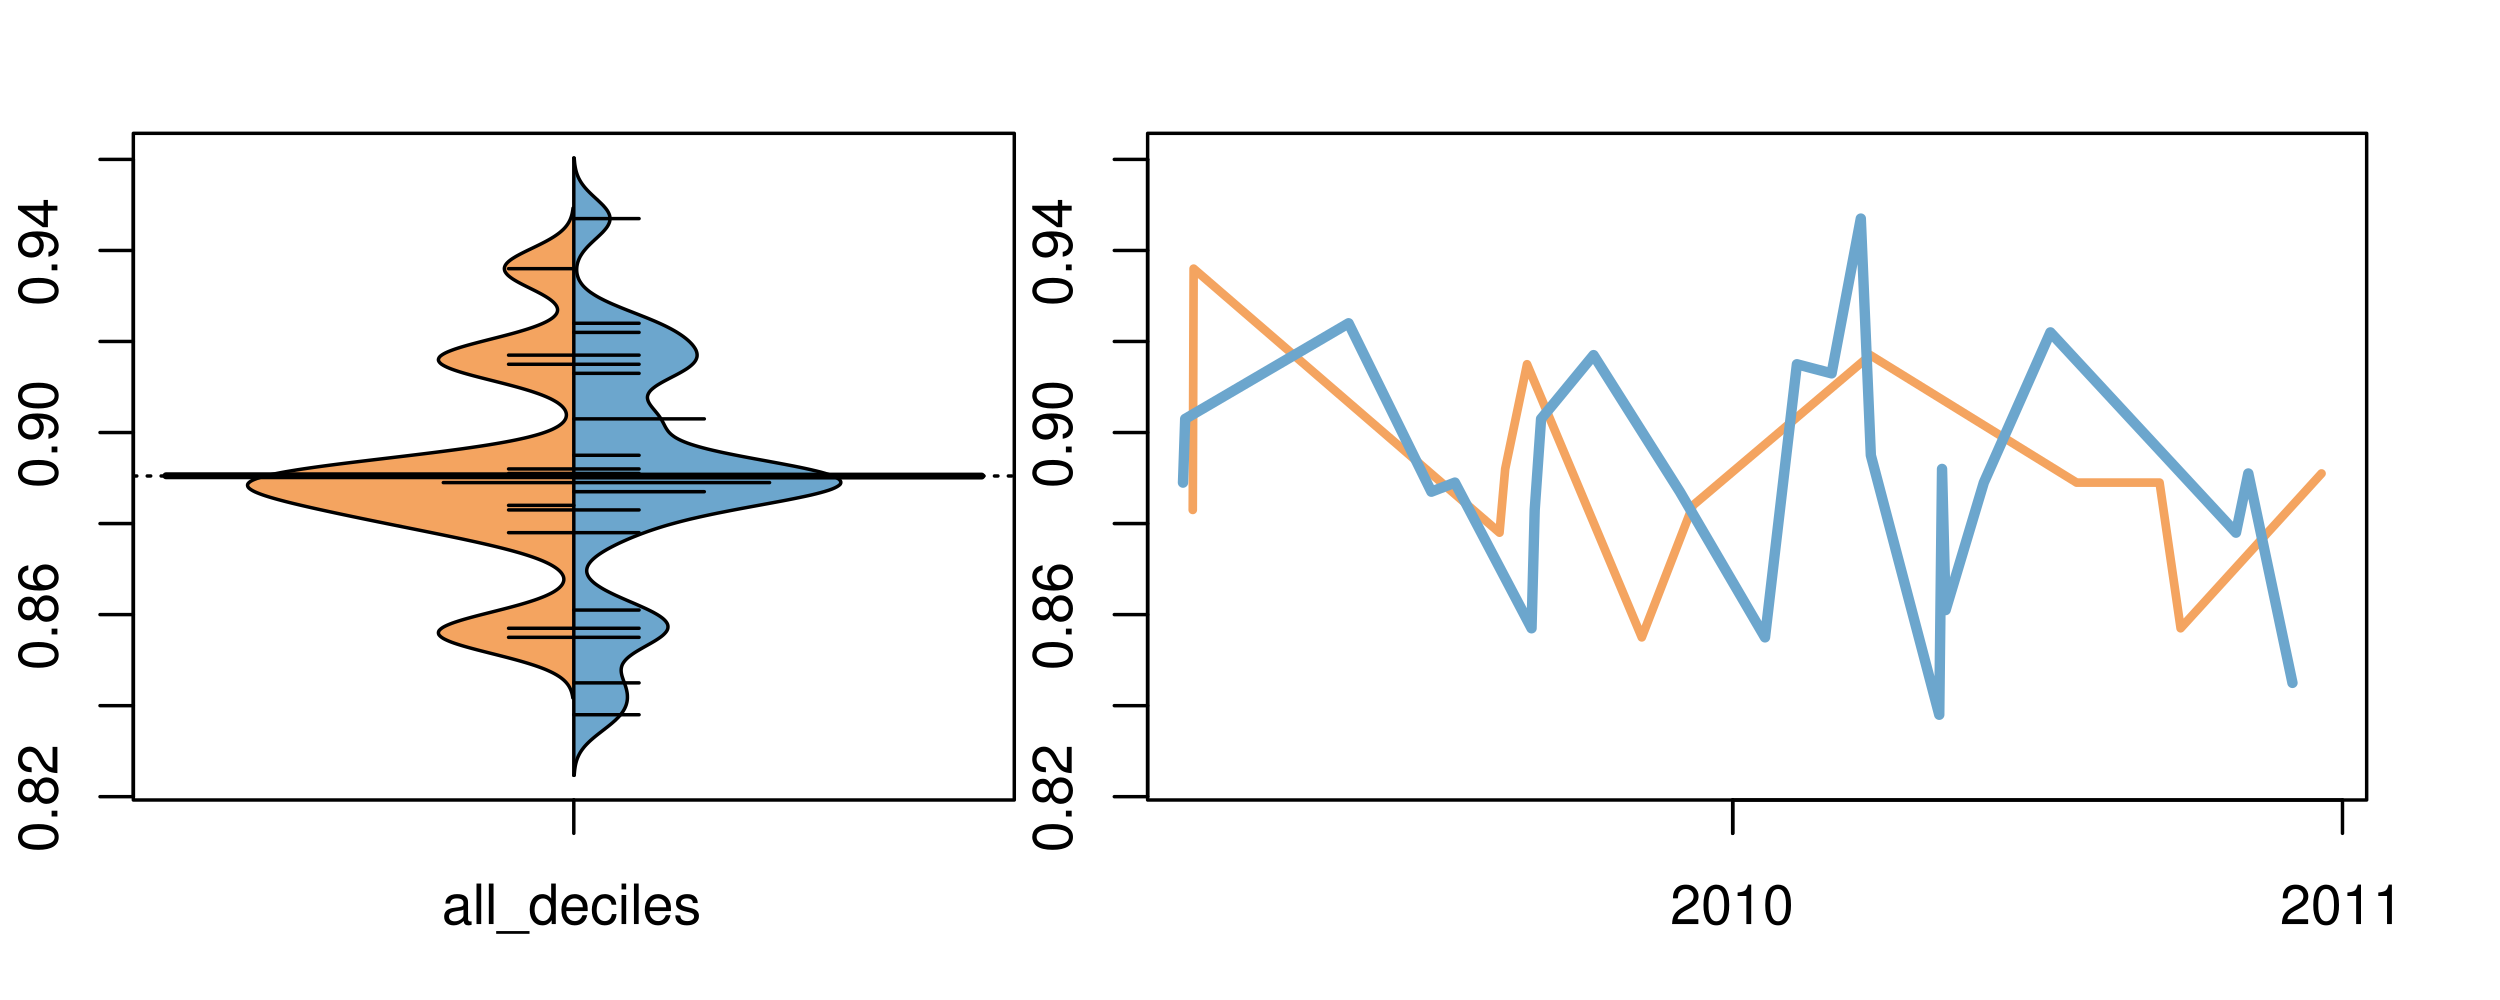 <?xml version="1.0" encoding="UTF-8"?>
<svg xmlns="http://www.w3.org/2000/svg" xmlns:xlink="http://www.w3.org/1999/xlink" width="540pt" height="216pt" viewBox="0 0 540 216" version="1.1">
<defs>
<g>
<symbol overflow="visible" id="glyph0-0">
<path style="stroke:none;" d="M -8.516 -3.297 C -8.516 -2.516 -8.156 -1.781 -7.578 -1.344 C -6.828 -0.797 -5.688 -0.516 -4.109 -0.516 C -1.25 -0.516 0.281 -1.469 0.281 -3.297 C 0.281 -5.094 -1.25 -6.078 -4.047 -6.078 C -5.703 -6.078 -6.797 -5.812 -7.578 -5.25 C -8.172 -4.812 -8.516 -4.109 -8.516 -3.297 Z M -7.578 -3.297 C -7.578 -4.438 -6.422 -5 -4.141 -5 C -1.734 -5 -0.594 -4.453 -0.594 -3.281 C -0.594 -2.156 -1.781 -1.594 -4.109 -1.594 C -6.438 -1.594 -7.578 -2.156 -7.578 -3.297 Z M -7.578 -3.297 "/>
</symbol>
<symbol overflow="visible" id="glyph0-1">
<path style="stroke:none;" d="M -1.25 -2.297 L -1.25 -1.047 L 0 -1.047 L 0 -2.297 Z M -1.25 -2.297 "/>
</symbol>
<symbol overflow="visible" id="glyph0-2">
<path style="stroke:none;" d="M -4.469 -4.688 C -5 -5.562 -5.438 -5.859 -6.234 -5.859 C -7.578 -5.859 -8.516 -4.812 -8.516 -3.297 C -8.516 -1.797 -7.578 -0.75 -6.234 -0.75 C -5.453 -0.75 -5.016 -1.031 -4.469 -1.891 C -4.016 -0.922 -3.297 -0.438 -2.359 -0.438 C -0.797 -0.438 0.281 -1.625 0.281 -3.297 C 0.281 -4.984 -0.797 -6.156 -2.359 -6.156 C -3.297 -6.156 -4.016 -5.672 -4.469 -4.688 Z M -7.578 -3.297 C -7.578 -4.203 -7.047 -4.781 -6.219 -4.781 C -5.422 -4.781 -4.891 -4.188 -4.891 -3.297 C -4.891 -2.406 -5.422 -1.828 -6.234 -1.828 C -7.047 -1.828 -7.578 -2.406 -7.578 -3.297 Z M -4.016 -3.297 C -4.016 -4.359 -3.344 -5.078 -2.344 -5.078 C -1.328 -5.078 -0.656 -4.359 -0.656 -3.281 C -0.656 -2.25 -1.344 -1.531 -2.344 -1.531 C -3.344 -1.531 -4.016 -2.25 -4.016 -3.297 Z M -4.016 -3.297 "/>
</symbol>
<symbol overflow="visible" id="glyph0-3">
<path style="stroke:none;" d="M -1.047 -6.078 L -1.047 -1.594 C -1.734 -1.703 -2.188 -2.094 -2.797 -3.125 L -3.438 -4.328 C -4.094 -5.516 -4.969 -6.125 -6.016 -6.125 C -6.719 -6.125 -7.375 -5.844 -7.844 -5.344 C -8.297 -4.844 -8.516 -4.219 -8.516 -3.406 C -8.516 -2.328 -8.125 -1.531 -7.406 -1.062 C -6.953 -0.75 -6.422 -0.625 -5.562 -0.594 L -5.562 -1.656 C -6.125 -1.688 -6.484 -1.766 -6.75 -1.906 C -7.266 -2.188 -7.578 -2.734 -7.578 -3.375 C -7.578 -4.328 -6.906 -5.047 -5.984 -5.047 C -5.312 -5.047 -4.734 -4.656 -4.312 -3.906 L -3.688 -2.797 C -2.672 -1.016 -1.875 -0.5 0 -0.406 L 0 -6.078 Z M -1.047 -6.078 "/>
</symbol>
<symbol overflow="visible" id="glyph0-4">
<path style="stroke:none;" d="M -6.281 -5.969 C -7.688 -5.766 -8.516 -4.859 -8.516 -3.562 C -8.516 -2.625 -8.047 -1.781 -7.297 -1.281 C -6.469 -0.75 -5.422 -0.516 -3.875 -0.516 C -2.453 -0.516 -1.531 -0.734 -0.781 -1.234 C -0.094 -1.688 0.281 -2.438 0.281 -3.375 C 0.281 -4.984 -0.922 -6.156 -2.594 -6.156 C -4.172 -6.156 -5.297 -5.078 -5.297 -3.547 C -5.297 -2.719 -4.969 -2.047 -4.344 -1.594 C -6.422 -1.609 -7.578 -2.281 -7.578 -3.484 C -7.578 -4.234 -7.109 -4.75 -6.281 -4.922 Z M -4.359 -3.422 C -4.359 -4.438 -3.641 -5.078 -2.516 -5.078 C -1.438 -5.078 -0.656 -4.359 -0.656 -3.391 C -0.656 -2.406 -1.469 -1.656 -2.562 -1.656 C -3.625 -1.656 -4.359 -2.375 -4.359 -3.422 Z M -4.359 -3.422 "/>
</symbol>
<symbol overflow="visible" id="glyph0-5">
<path style="stroke:none;" d="M -1.938 -0.641 C -0.547 -0.844 0.281 -1.75 0.281 -3.047 C 0.281 -3.984 -0.188 -4.844 -0.938 -5.328 C -1.766 -5.875 -2.812 -6.109 -4.359 -6.109 C -5.781 -6.109 -6.703 -5.891 -7.453 -5.391 C -8.141 -4.922 -8.516 -4.172 -8.516 -3.234 C -8.516 -1.625 -7.312 -0.453 -5.641 -0.453 C -4.062 -0.453 -2.938 -1.531 -2.938 -3.078 C -2.938 -3.875 -3.234 -4.469 -3.891 -5.016 C -1.812 -5 -0.656 -4.328 -0.656 -3.125 C -0.656 -2.375 -1.125 -1.859 -1.938 -1.688 Z M -7.578 -3.234 C -7.578 -4.219 -6.766 -4.953 -5.656 -4.953 C -4.625 -4.953 -3.875 -4.219 -3.875 -3.188 C -3.875 -2.172 -4.578 -1.531 -5.719 -1.531 C -6.797 -1.531 -7.578 -2.25 -7.578 -3.234 Z M -7.578 -3.234 "/>
</symbol>
<symbol overflow="visible" id="glyph0-6">
<path style="stroke:none;" d="M -2.047 -3.922 L 0 -3.922 L 0 -4.984 L -2.047 -4.984 L -2.047 -6.234 L -2.984 -6.234 L -2.984 -4.984 L -8.516 -4.984 L -8.516 -4.203 L -3.156 -0.344 L -2.047 -0.344 Z M -2.984 -3.922 L -2.984 -1.266 L -6.703 -3.922 Z M -2.984 -3.922 "/>
</symbol>
<symbol overflow="visible" id="glyph0-7">
<path style="stroke:none;" d="M -8.75 -5.938 L -8.75 -4.938 L -5.5 -4.938 C -6.125 -4.531 -6.469 -3.859 -6.469 -3.016 C -6.469 -1.375 -5.156 -0.312 -3.156 -0.312 C -1.031 -0.312 0.281 -1.359 0.281 -3.047 C 0.281 -3.906 -0.047 -4.516 -0.828 -5.047 L 0 -5.047 L 0 -5.938 Z M -5.531 -3.188 C -5.531 -4.266 -4.578 -4.938 -3.078 -4.938 C -1.625 -4.938 -0.656 -4.25 -0.656 -3.188 C -0.656 -2.094 -1.625 -1.359 -3.094 -1.359 C -4.562 -1.359 -5.531 -2.094 -5.531 -3.188 Z M -5.531 -3.188 "/>
</symbol>
<symbol overflow="visible" id="glyph0-8">
<path style="stroke:none;" d="M -6.281 -3.094 L -6.281 -2.047 L -7.266 -2.047 C -7.688 -2.047 -7.906 -2.297 -7.906 -2.75 C -7.906 -2.828 -7.906 -2.875 -7.891 -3.094 L -8.719 -3.094 C -8.766 -2.875 -8.781 -2.734 -8.781 -2.531 C -8.781 -1.609 -8.25 -1.062 -7.359 -1.062 L -6.281 -1.062 L -6.281 -0.219 L -5.469 -0.219 L -5.469 -1.062 L 0 -1.062 L 0 -2.047 L -5.469 -2.047 L -5.469 -3.094 Z M -6.281 -3.094 "/>
</symbol>
<symbol overflow="visible" id="glyph0-9">
<path style="stroke:none;" d="M 1.516 -6.938 L 1.516 0.266 L 2.109 0.266 L 2.109 -6.938 Z M 1.516 -6.938 "/>
</symbol>
<symbol overflow="visible" id="glyph0-10">
<path style="stroke:none;" d="M -6.469 -3.266 C -6.469 -1.5 -5.203 -0.438 -3.094 -0.438 C -0.984 -0.438 0.281 -1.484 0.281 -3.281 C 0.281 -5.047 -0.984 -6.125 -3.047 -6.125 C -5.219 -6.125 -6.469 -5.078 -6.469 -3.266 Z M -5.547 -3.281 C -5.547 -4.406 -4.625 -5.078 -3.062 -5.078 C -1.578 -5.078 -0.641 -4.375 -0.641 -3.281 C -0.641 -2.156 -1.578 -1.469 -3.094 -1.469 C -4.609 -1.469 -5.547 -2.156 -5.547 -3.281 Z M -5.547 -3.281 "/>
</symbol>
<symbol overflow="visible" id="glyph0-11">
<path style="stroke:none;" d="M -8.75 -1.828 L -8.75 -0.812 L 0 -0.812 L 0 -1.828 Z M -8.75 -1.828 "/>
</symbol>
<symbol overflow="visible" id="glyph0-12">
<path style="stroke:none;" d="M -6.062 -3.109 L 0 -3.109 L 0 -4.156 L -8.516 -4.156 L -8.516 -3.469 C -7.203 -3.094 -7.016 -2.859 -6.812 -1.219 L -6.062 -1.219 Z M -6.062 -3.109 "/>
</symbol>
<symbol overflow="visible" id="glyph0-13">
<path style="stroke:none;" d="M 0 -3.422 L -6.281 -5.828 L -6.281 -4.703 L -1.188 -2.922 L -6.281 -1.25 L -6.281 -0.125 L 0 -2.328 Z M 0 -3.422 "/>
</symbol>
<symbol overflow="visible" id="glyph0-14">
<path style="stroke:none;" d="M -0.594 -6.422 C -0.562 -6.312 -0.562 -6.266 -0.562 -6.203 C -0.562 -5.859 -0.75 -5.656 -1.062 -5.656 L -4.75 -5.656 C -5.875 -5.656 -6.469 -4.844 -6.469 -3.297 C -6.469 -2.391 -6.203 -1.625 -5.734 -1.219 C -5.406 -0.922 -5.047 -0.797 -4.422 -0.781 L -4.422 -1.781 C -5.203 -1.875 -5.547 -2.328 -5.547 -3.266 C -5.547 -4.156 -5.203 -4.672 -4.609 -4.672 L -4.344 -4.672 C -3.922 -4.672 -3.75 -4.422 -3.641 -3.625 C -3.469 -2.203 -3.422 -1.984 -3.266 -1.609 C -2.969 -0.875 -2.406 -0.5 -1.578 -0.5 C -0.438 -0.5 0.281 -1.297 0.281 -2.562 C 0.281 -3.359 0 -4 -0.641 -4.703 C -0.016 -4.781 0.281 -5.094 0.281 -5.734 C 0.281 -5.938 0.25 -6.094 0.172 -6.422 Z M -1.984 -4.672 C -1.641 -4.672 -1.438 -4.578 -1.156 -4.266 C -0.797 -3.859 -0.594 -3.375 -0.594 -2.781 C -0.594 -2 -0.969 -1.547 -1.609 -1.547 C -2.266 -1.547 -2.609 -1.984 -2.766 -3.062 C -2.906 -4.109 -2.953 -4.328 -3.109 -4.672 Z M -1.984 -4.672 "/>
</symbol>
<symbol overflow="visible" id="glyph0-15">
<path style="stroke:none;" d="M 0 -5.781 L -6.281 -5.781 L -6.281 -4.781 L -2.719 -4.781 C -1.438 -4.781 -0.594 -4.109 -0.594 -3.078 C -0.594 -2.281 -1.078 -1.781 -1.844 -1.781 L -6.281 -1.781 L -6.281 -0.781 L -1.438 -0.781 C -0.391 -0.781 0.281 -1.562 0.281 -2.781 C 0.281 -3.703 -0.047 -4.297 -0.875 -4.891 L 0 -4.891 Z M 0 -5.781 "/>
</symbol>
<symbol overflow="visible" id="glyph0-16">
<path style="stroke:none;" d="M -2.812 -6.156 C -3.766 -6.156 -4.344 -6.078 -4.812 -5.906 C -5.844 -5.5 -6.469 -4.531 -6.469 -3.359 C -6.469 -1.609 -5.125 -0.484 -3.062 -0.484 C -1 -0.484 0.281 -1.578 0.281 -3.344 C 0.281 -4.781 -0.547 -5.766 -1.906 -6.031 L -1.906 -5.016 C -1.078 -4.734 -0.641 -4.172 -0.641 -3.375 C -0.641 -2.734 -0.938 -2.203 -1.469 -1.859 C -1.828 -1.625 -2.188 -1.531 -2.812 -1.531 Z M -3.625 -1.547 C -4.781 -1.625 -5.547 -2.344 -5.547 -3.344 C -5.547 -4.328 -4.734 -5.094 -3.703 -5.094 C -3.672 -5.094 -3.641 -5.094 -3.625 -5.078 Z M -3.625 -1.547 "/>
</symbol>
<symbol overflow="visible" id="glyph1-0">
<path style="stroke:none;" d="M 6.422 -0.594 C 6.312 -0.562 6.266 -0.562 6.203 -0.562 C 5.859 -0.562 5.656 -0.75 5.656 -1.062 L 5.656 -4.75 C 5.656 -5.875 4.844 -6.469 3.297 -6.469 C 2.391 -6.469 1.625 -6.203 1.219 -5.734 C 0.922 -5.406 0.797 -5.047 0.781 -4.422 L 1.781 -4.422 C 1.875 -5.203 2.328 -5.547 3.266 -5.547 C 4.156 -5.547 4.672 -5.203 4.672 -4.609 L 4.672 -4.344 C 4.672 -3.922 4.422 -3.75 3.625 -3.641 C 2.203 -3.469 1.984 -3.422 1.609 -3.266 C 0.875 -2.969 0.5 -2.406 0.5 -1.578 C 0.5 -0.438 1.297 0.281 2.562 0.281 C 3.359 0.281 4 0 4.703 -0.641 C 4.781 -0.016 5.094 0.281 5.734 0.281 C 5.938 0.281 6.094 0.25 6.422 0.172 Z M 4.672 -1.984 C 4.672 -1.641 4.578 -1.438 4.266 -1.156 C 3.859 -0.797 3.375 -0.594 2.781 -0.594 C 2 -0.594 1.547 -0.969 1.547 -1.609 C 1.547 -2.266 1.984 -2.609 3.062 -2.766 C 4.109 -2.906 4.328 -2.953 4.672 -3.109 Z M 4.672 -1.984 "/>
</symbol>
<symbol overflow="visible" id="glyph1-1">
<path style="stroke:none;" d="M 1.828 -8.75 L 0.812 -8.75 L 0.812 0 L 1.828 0 Z M 1.828 -8.75 "/>
</symbol>
<symbol overflow="visible" id="glyph1-2">
<path style="stroke:none;" d="M 6.938 1.516 L -0.266 1.516 L -0.266 2.109 L 6.938 2.109 Z M 6.938 1.516 "/>
</symbol>
<symbol overflow="visible" id="glyph1-3">
<path style="stroke:none;" d="M 5.938 -8.75 L 4.938 -8.75 L 4.938 -5.5 C 4.531 -6.125 3.859 -6.469 3.016 -6.469 C 1.375 -6.469 0.312 -5.156 0.312 -3.156 C 0.312 -1.031 1.359 0.281 3.047 0.281 C 3.906 0.281 4.516 -0.047 5.047 -0.828 L 5.047 0 L 5.938 0 Z M 3.188 -5.531 C 4.266 -5.531 4.938 -4.578 4.938 -3.078 C 4.938 -1.625 4.25 -0.656 3.188 -0.656 C 2.094 -0.656 1.359 -1.625 1.359 -3.094 C 1.359 -4.562 2.094 -5.531 3.188 -5.531 Z M 3.188 -5.531 "/>
</symbol>
<symbol overflow="visible" id="glyph1-4">
<path style="stroke:none;" d="M 6.156 -2.812 C 6.156 -3.766 6.078 -4.344 5.906 -4.812 C 5.5 -5.844 4.531 -6.469 3.359 -6.469 C 1.609 -6.469 0.484 -5.125 0.484 -3.062 C 0.484 -1 1.578 0.281 3.344 0.281 C 4.781 0.281 5.766 -0.547 6.031 -1.906 L 5.016 -1.906 C 4.734 -1.078 4.172 -0.641 3.375 -0.641 C 2.734 -0.641 2.203 -0.938 1.859 -1.469 C 1.625 -1.828 1.531 -2.188 1.531 -2.812 Z M 1.547 -3.625 C 1.625 -4.781 2.344 -5.547 3.344 -5.547 C 4.328 -5.547 5.094 -4.734 5.094 -3.703 C 5.094 -3.672 5.094 -3.641 5.078 -3.625 Z M 1.547 -3.625 "/>
</symbol>
<symbol overflow="visible" id="glyph1-5">
<path style="stroke:none;" d="M 5.656 -4.172 C 5.609 -4.781 5.469 -5.188 5.234 -5.531 C 4.797 -6.125 4.047 -6.469 3.172 -6.469 C 1.469 -6.469 0.375 -5.125 0.375 -3.031 C 0.375 -1.016 1.453 0.281 3.156 0.281 C 4.656 0.281 5.609 -0.625 5.719 -2.156 L 4.719 -2.156 C 4.547 -1.156 4.031 -0.641 3.188 -0.641 C 2.078 -0.641 1.422 -1.547 1.422 -3.031 C 1.422 -4.609 2.062 -5.547 3.156 -5.547 C 4 -5.547 4.531 -5.047 4.641 -4.172 Z M 5.656 -4.172 "/>
</symbol>
<symbol overflow="visible" id="glyph1-6">
<path style="stroke:none;" d="M 1.797 -6.281 L 0.797 -6.281 L 0.797 0 L 1.797 0 Z M 1.797 -8.75 L 0.797 -8.75 L 0.797 -7.484 L 1.797 -7.484 Z M 1.797 -8.75 "/>
</symbol>
<symbol overflow="visible" id="glyph1-7">
<path style="stroke:none;" d="M 5.25 -4.531 C 5.25 -5.766 4.422 -6.469 2.969 -6.469 C 1.516 -6.469 0.562 -5.719 0.562 -4.547 C 0.562 -3.562 1.062 -3.094 2.562 -2.734 L 3.484 -2.516 C 4.188 -2.344 4.469 -2.094 4.469 -1.625 C 4.469 -1.047 3.875 -0.641 3 -0.641 C 2.453 -0.641 2 -0.797 1.75 -1.062 C 1.594 -1.25 1.531 -1.422 1.469 -1.875 L 0.406 -1.875 C 0.453 -0.422 1.266 0.281 2.922 0.281 C 4.5 0.281 5.516 -0.5 5.516 -1.719 C 5.516 -2.656 4.984 -3.172 3.734 -3.469 L 2.766 -3.703 C 1.953 -3.891 1.609 -4.156 1.609 -4.594 C 1.609 -5.172 2.125 -5.547 2.938 -5.547 C 3.75 -5.547 4.172 -5.203 4.203 -4.531 Z M 5.25 -4.531 "/>
</symbol>
<symbol overflow="visible" id="glyph1-8">
<path style="stroke:none;" d="M 6.078 -1.047 L 1.594 -1.047 C 1.703 -1.734 2.094 -2.188 3.125 -2.797 L 4.328 -3.438 C 5.516 -4.094 6.125 -4.969 6.125 -6.016 C 6.125 -6.719 5.844 -7.375 5.344 -7.844 C 4.844 -8.297 4.219 -8.516 3.406 -8.516 C 2.328 -8.516 1.531 -8.125 1.062 -7.406 C 0.75 -6.953 0.625 -6.422 0.594 -5.562 L 1.656 -5.562 C 1.688 -6.125 1.766 -6.484 1.906 -6.75 C 2.188 -7.266 2.734 -7.578 3.375 -7.578 C 4.328 -7.578 5.047 -6.906 5.047 -5.984 C 5.047 -5.312 4.656 -4.734 3.906 -4.312 L 2.797 -3.688 C 1.016 -2.672 0.5 -1.875 0.406 0 L 6.078 0 Z M 6.078 -1.047 "/>
</symbol>
<symbol overflow="visible" id="glyph1-9">
<path style="stroke:none;" d="M 3.297 -8.516 C 2.516 -8.516 1.781 -8.156 1.344 -7.578 C 0.797 -6.828 0.516 -5.688 0.516 -4.109 C 0.516 -1.25 1.469 0.281 3.297 0.281 C 5.094 0.281 6.078 -1.25 6.078 -4.047 C 6.078 -5.703 5.812 -6.797 5.25 -7.578 C 4.812 -8.172 4.109 -8.516 3.297 -8.516 Z M 3.297 -7.578 C 4.438 -7.578 5 -6.422 5 -4.141 C 5 -1.734 4.453 -0.594 3.281 -0.594 C 2.156 -0.594 1.594 -1.781 1.594 -4.109 C 1.594 -6.438 2.156 -7.578 3.297 -7.578 Z M 3.297 -7.578 "/>
</symbol>
<symbol overflow="visible" id="glyph1-10">
<path style="stroke:none;" d="M 3.109 -6.062 L 3.109 0 L 4.156 0 L 4.156 -8.516 L 3.469 -8.516 C 3.094 -7.203 2.859 -7.016 1.219 -6.812 L 1.219 -6.062 Z M 3.109 -6.062 "/>
</symbol>
</g>
<clipPath id="clip1">
  <path d="M 28.801 28.801 L 220.086 28.801 L 220.086 173.801 L 28.801 173.801 Z M 28.801 28.801 "/>
</clipPath>
<clipPath id="clip2">
  <path d="M 247.887 28.801 L 512.199 28.801 L 512.199 173.801 L 247.887 173.801 Z M 247.887 28.801 "/>
</clipPath>
<clipPath id="clip3">
  <path d="M 233.484 14.398 L 526.598 14.398 L 526.598 188.199 L 233.484 188.199 Z M 233.484 14.398 "/>
</clipPath>
<clipPath id="clip4">
  <path d="M 247.887 28.801 L 512.199 28.801 L 512.199 173.801 L 247.887 173.801 Z M 247.887 28.801 "/>
</clipPath>
</defs>
<g id="surface1061">
<path style="fill:none;stroke-width:0.75;stroke-linecap:round;stroke-linejoin:round;stroke:rgb(0%,0%,0%);stroke-opacity:1;stroke-miterlimit:10;" d="M 28.801 172.801 L 219.086 172.801 L 219.086 28.801 L 28.801 28.801 L 28.801 172.801 "/>
<path style="fill:none;stroke-width:0.75;stroke-linecap:round;stroke-linejoin:round;stroke:rgb(0%,0%,0%);stroke-opacity:1;stroke-miterlimit:10;" d="M 28.801 172.082 L 28.801 34.434 "/>
<path style="fill:none;stroke-width:0.75;stroke-linecap:round;stroke-linejoin:round;stroke:rgb(0%,0%,0%);stroke-opacity:1;stroke-miterlimit:10;" d="M 28.801 172.082 L 21.602 172.082 "/>
<path style="fill:none;stroke-width:0.75;stroke-linecap:round;stroke-linejoin:round;stroke:rgb(0%,0%,0%);stroke-opacity:1;stroke-miterlimit:10;" d="M 28.801 152.418 L 21.602 152.418 "/>
<path style="fill:none;stroke-width:0.75;stroke-linecap:round;stroke-linejoin:round;stroke:rgb(0%,0%,0%);stroke-opacity:1;stroke-miterlimit:10;" d="M 28.801 132.754 L 21.602 132.754 "/>
<path style="fill:none;stroke-width:0.75;stroke-linecap:round;stroke-linejoin:round;stroke:rgb(0%,0%,0%);stroke-opacity:1;stroke-miterlimit:10;" d="M 28.801 113.09 L 21.602 113.09 "/>
<path style="fill:none;stroke-width:0.75;stroke-linecap:round;stroke-linejoin:round;stroke:rgb(0%,0%,0%);stroke-opacity:1;stroke-miterlimit:10;" d="M 28.801 93.426 L 21.602 93.426 "/>
<path style="fill:none;stroke-width:0.75;stroke-linecap:round;stroke-linejoin:round;stroke:rgb(0%,0%,0%);stroke-opacity:1;stroke-miterlimit:10;" d="M 28.801 73.762 L 21.602 73.762 "/>
<path style="fill:none;stroke-width:0.75;stroke-linecap:round;stroke-linejoin:round;stroke:rgb(0%,0%,0%);stroke-opacity:1;stroke-miterlimit:10;" d="M 28.801 54.098 L 21.602 54.098 "/>
<path style="fill:none;stroke-width:0.75;stroke-linecap:round;stroke-linejoin:round;stroke:rgb(0%,0%,0%);stroke-opacity:1;stroke-miterlimit:10;" d="M 28.801 34.434 L 21.602 34.434 "/>
<g style="fill:rgb(0%,0%,0%);fill-opacity:1;">
  <use xlink:href="#glyph0-0" x="12.396" y="184.082"/>
  <use xlink:href="#glyph0-1" x="12.396" y="177.41"/>
  <use xlink:href="#glyph0-2" x="12.396" y="174.074"/>
  <use xlink:href="#glyph0-3" x="12.396" y="167.402"/>
</g>
<g style="fill:rgb(0%,0%,0%);fill-opacity:1;">
  <use xlink:href="#glyph0-0" x="12.396" y="144.754"/>
  <use xlink:href="#glyph0-1" x="12.396" y="138.082"/>
  <use xlink:href="#glyph0-2" x="12.396" y="134.746"/>
  <use xlink:href="#glyph0-4" x="12.396" y="128.074"/>
</g>
<g style="fill:rgb(0%,0%,0%);fill-opacity:1;">
  <use xlink:href="#glyph0-0" x="12.396" y="105.426"/>
  <use xlink:href="#glyph0-1" x="12.396" y="98.754"/>
  <use xlink:href="#glyph0-5" x="12.396" y="95.418"/>
  <use xlink:href="#glyph0-0" x="12.396" y="88.746"/>
</g>
<g style="fill:rgb(0%,0%,0%);fill-opacity:1;">
  <use xlink:href="#glyph0-0" x="12.396" y="66.098"/>
  <use xlink:href="#glyph0-1" x="12.396" y="59.426"/>
  <use xlink:href="#glyph0-5" x="12.396" y="56.09"/>
  <use xlink:href="#glyph0-6" x="12.396" y="49.418"/>
</g>
<path style="fill:none;stroke-width:0.75;stroke-linecap:round;stroke-linejoin:round;stroke:rgb(0%,0%,0%);stroke-opacity:1;stroke-miterlimit:10;" d="M 123.941 172.801 L 123.941 172.801 "/>
<path style="fill:none;stroke-width:0.75;stroke-linecap:round;stroke-linejoin:round;stroke:rgb(0%,0%,0%);stroke-opacity:1;stroke-miterlimit:10;" d="M 123.941 172.801 L 123.941 180 "/>
<g style="fill:rgb(0%,0%,0%);fill-opacity:1;">
  <use xlink:href="#glyph1-0" x="95.441" y="199.596"/>
  <use xlink:href="#glyph1-1" x="102.113" y="199.596"/>
  <use xlink:href="#glyph1-1" x="104.777" y="199.596"/>
  <use xlink:href="#glyph1-2" x="107.441" y="199.596"/>
  <use xlink:href="#glyph1-3" x="114.113" y="199.596"/>
  <use xlink:href="#glyph1-4" x="120.785" y="199.596"/>
  <use xlink:href="#glyph1-5" x="127.457" y="199.596"/>
  <use xlink:href="#glyph1-6" x="133.457" y="199.596"/>
  <use xlink:href="#glyph1-1" x="136.121" y="199.596"/>
  <use xlink:href="#glyph1-4" x="138.785" y="199.596"/>
  <use xlink:href="#glyph1-7" x="145.457" y="199.596"/>
</g>
<g clip-path="url(#clip1)" clip-rule="nonzero">
<path style="fill:none;stroke-width:0.75;stroke-linecap:round;stroke-linejoin:round;stroke:rgb(0%,0%,0%);stroke-opacity:1;stroke-dasharray:0.75,2.25;stroke-miterlimit:10;" d="M 28.801 102.809 L 219.086 102.809 "/>
<path style=" stroke:none;fill-rule:nonzero;fill:rgb(95.686%,64.314%,37.647%);fill-opacity:1;" d="M 123.941 44.949 L 123.773 44.949 L 123.75 45.156 L 123.688 45.57 L 123.609 45.984 L 123.562 46.191 L 123.512 46.398 L 123.453 46.605 L 123.391 46.812 L 123.32 47.02 L 123.238 47.227 L 123.152 47.434 L 123.059 47.641 L 122.953 47.848 L 122.84 48.055 L 122.715 48.262 L 122.578 48.469 L 122.43 48.676 L 122.27 48.883 L 122.098 49.09 L 121.914 49.297 L 121.715 49.504 L 121.5 49.711 L 121.27 49.918 L 121.031 50.125 L 120.773 50.332 L 120.5 50.539 L 120.211 50.746 L 119.91 50.953 L 119.594 51.16 L 119.258 51.367 L 118.914 51.574 L 118.555 51.781 L 118.184 51.988 L 117.801 52.195 L 117.406 52.402 L 117 52.609 L 116.59 52.816 L 115.746 53.23 L 114.887 53.645 L 114.453 53.852 L 114.023 54.059 L 113.598 54.266 L 113.18 54.473 L 112.77 54.68 L 112.367 54.887 L 111.98 55.094 L 111.602 55.301 L 111.25 55.508 L 110.914 55.715 L 110.594 55.922 L 110.297 56.129 L 110.031 56.336 L 109.789 56.543 L 109.574 56.75 L 109.387 56.957 L 109.234 57.164 L 109.113 57.371 L 109.023 57.578 L 108.961 57.785 L 108.941 57.992 L 108.953 58.199 L 108.996 58.406 L 109.066 58.613 L 109.184 58.82 L 109.324 59.027 L 109.496 59.234 L 109.695 59.441 L 109.93 59.648 L 110.188 59.855 L 110.469 60.062 L 110.77 60.27 L 111.102 60.477 L 111.449 60.684 L 111.812 60.891 L 112.188 61.098 L 112.582 61.305 L 112.984 61.512 L 113.391 61.719 L 113.805 61.926 L 115.059 62.547 L 115.473 62.754 L 115.883 62.961 L 116.281 63.168 L 116.672 63.375 L 117.055 63.582 L 117.418 63.789 L 117.77 63.996 L 118.105 64.203 L 118.426 64.41 L 118.723 64.617 L 119 64.824 L 119.254 65.031 L 119.492 65.238 L 119.699 65.445 L 119.883 65.652 L 120.043 65.859 L 120.184 66.066 L 120.285 66.273 L 120.363 66.48 L 120.414 66.688 L 120.438 66.895 L 120.426 67.102 L 120.383 67.309 L 120.312 67.516 L 120.215 67.723 L 120.078 67.93 L 119.906 68.137 L 119.707 68.344 L 119.48 68.551 L 119.211 68.758 L 118.906 68.965 L 118.574 69.172 L 118.207 69.379 L 117.805 69.586 L 117.363 69.793 L 116.895 70 L 116.395 70.207 L 115.859 70.414 L 115.289 70.621 L 114.691 70.828 L 114.07 71.035 L 113.414 71.242 L 112.73 71.449 L 112.023 71.66 L 111.297 71.867 L 110.547 72.074 L 109.777 72.281 L 108.996 72.488 L 108.199 72.695 L 107.395 72.902 L 104.957 73.523 L 104.148 73.73 L 103.348 73.938 L 102.562 74.145 L 101.789 74.352 L 101.039 74.559 L 100.316 74.766 L 99.621 74.973 L 98.953 75.18 L 98.324 75.387 L 97.742 75.594 L 97.199 75.801 L 96.695 76.008 L 96.246 76.215 L 95.855 76.422 L 95.516 76.629 L 95.227 76.836 L 95 77.043 L 94.844 77.25 L 94.742 77.457 L 94.695 77.664 L 94.711 77.871 L 94.805 78.078 L 94.949 78.285 L 95.152 78.492 L 95.41 78.699 L 95.742 78.906 L 96.125 79.113 L 96.551 79.32 L 97.031 79.527 L 97.566 79.734 L 98.145 79.941 L 98.758 80.148 L 99.41 80.355 L 100.102 80.562 L 100.82 80.77 L 101.566 80.977 L 102.328 81.184 L 103.117 81.391 L 103.918 81.598 L 104.727 81.805 L 105.543 82.012 L 106.363 82.219 L 107.996 82.633 L 108.805 82.84 L 109.598 83.047 L 110.383 83.254 L 111.152 83.461 L 111.902 83.668 L 112.629 83.875 L 113.336 84.082 L 114.023 84.289 L 114.688 84.496 L 115.316 84.703 L 115.922 84.91 L 116.5 85.117 L 117.055 85.324 L 117.57 85.531 L 118.062 85.738 L 118.527 85.945 L 118.965 86.152 L 119.367 86.359 L 119.742 86.566 L 120.094 86.773 L 120.422 86.98 L 120.711 87.188 L 120.98 87.395 L 121.227 87.602 L 121.445 87.809 L 121.637 88.016 L 121.805 88.223 L 121.953 88.43 L 122.078 88.637 L 122.176 88.844 L 122.25 89.051 L 122.305 89.258 L 122.336 89.465 L 122.344 89.672 L 122.324 89.879 L 122.285 90.086 L 122.227 90.293 L 122.137 90.5 L 122.02 90.707 L 121.879 90.914 L 121.715 91.121 L 121.516 91.328 L 121.285 91.535 L 121.027 91.742 L 120.742 91.949 L 120.414 92.156 L 120.047 92.363 L 119.648 92.57 L 119.215 92.777 L 118.73 92.984 L 118.203 93.191 L 117.633 93.398 L 117.023 93.605 L 116.359 93.812 L 115.641 94.02 L 114.875 94.227 L 114.062 94.434 L 113.188 94.641 L 112.258 94.848 L 111.277 95.055 L 110.242 95.262 L 109.148 95.469 L 107.992 95.676 L 106.785 95.883 L 105.531 96.09 L 104.215 96.297 L 102.844 96.504 L 101.426 96.711 L 99.969 96.918 L 98.457 97.125 L 96.898 97.332 L 95.305 97.539 L 93.684 97.746 L 92.023 97.953 L 90.336 98.16 L 88.629 98.367 L 86.906 98.574 L 83.43 98.988 L 81.688 99.195 L 79.953 99.402 L 78.23 99.609 L 76.527 99.816 L 74.848 100.023 L 73.195 100.23 L 71.578 100.438 L 70.012 100.645 L 68.492 100.852 L 67.016 101.059 L 65.602 101.266 L 64.258 101.473 L 62.98 101.68 L 61.762 101.887 L 60.621 102.094 L 59.574 102.301 L 58.602 102.508 L 57.699 102.715 L 56.887 102.922 L 56.176 103.129 L 55.539 103.336 L 54.984 103.543 L 54.516 103.75 L 54.148 103.957 L 53.859 104.164 L 53.641 104.371 L 53.508 104.578 L 53.465 104.785 L 53.496 104.992 L 53.586 105.199 L 53.75 105.406 L 53.996 105.613 L 54.297 105.82 L 54.652 106.027 L 55.062 106.234 L 55.539 106.441 L 56.059 106.648 L 56.621 106.855 L 57.223 107.062 L 57.875 107.27 L 58.559 107.477 L 59.273 107.684 L 60.012 107.891 L 60.789 108.098 L 61.586 108.309 L 62.406 108.516 L 63.242 108.723 L 64.105 108.93 L 64.98 109.137 L 65.867 109.344 L 66.77 109.551 L 67.688 109.758 L 68.613 109.965 L 69.551 110.172 L 70.496 110.379 L 71.453 110.586 L 72.418 110.793 L 73.387 111 L 74.363 111.207 L 75.348 111.414 L 76.336 111.621 L 78.328 112.035 L 80.344 112.449 L 81.355 112.656 L 83.395 113.07 L 85.441 113.484 L 88.523 114.105 L 89.555 114.312 L 90.582 114.52 L 92.629 114.934 L 93.648 115.141 L 94.664 115.348 L 95.672 115.555 L 96.676 115.762 L 97.672 115.969 L 98.66 116.176 L 99.641 116.383 L 100.605 116.59 L 101.562 116.797 L 102.508 117.004 L 103.438 117.211 L 104.352 117.418 L 105.25 117.625 L 106.133 117.832 L 106.996 118.039 L 107.836 118.246 L 108.66 118.453 L 109.465 118.66 L 110.246 118.867 L 111 119.074 L 111.734 119.281 L 112.449 119.488 L 113.133 119.695 L 113.793 119.902 L 114.426 120.109 L 115.039 120.316 L 115.617 120.523 L 116.172 120.73 L 116.699 120.938 L 117.203 121.145 L 117.676 121.352 L 118.121 121.559 L 118.543 121.766 L 118.938 121.973 L 119.305 122.18 L 119.645 122.387 L 119.961 122.594 L 120.25 122.801 L 120.516 123.008 L 120.75 123.215 L 120.965 123.422 L 121.156 123.629 L 121.316 123.836 L 121.453 124.043 L 121.57 124.25 L 121.664 124.457 L 121.73 124.664 L 121.77 124.871 L 121.789 125.078 L 121.785 125.285 L 121.754 125.492 L 121.695 125.699 L 121.613 125.906 L 121.512 126.113 L 121.379 126.32 L 121.219 126.527 L 121.031 126.734 L 120.82 126.941 L 120.582 127.148 L 120.312 127.355 L 120.012 127.562 L 119.691 127.77 L 119.336 127.977 L 118.949 128.184 L 118.531 128.391 L 118.09 128.598 L 117.617 128.805 L 117.105 129.012 L 116.57 129.219 L 116.008 129.426 L 115.418 129.633 L 114.789 129.84 L 114.141 130.047 L 113.469 130.254 L 112.77 130.461 L 112.047 130.668 L 111.301 130.875 L 110.543 131.082 L 109.766 131.289 L 108.969 131.496 L 108.164 131.703 L 107.355 131.91 L 106.535 132.117 L 104.902 132.531 L 104.09 132.738 L 103.285 132.945 L 102.5 133.152 L 101.73 133.359 L 100.98 133.566 L 100.25 133.773 L 99.559 133.98 L 98.898 134.188 L 98.27 134.395 L 97.68 134.602 L 97.145 134.809 L 96.652 135.016 L 96.207 135.223 L 95.809 135.43 L 95.48 135.637 L 95.207 135.844 L 94.984 136.051 L 94.812 136.258 L 94.727 136.465 L 94.695 136.672 L 94.719 136.879 L 94.797 137.086 L 94.961 137.293 L 95.176 137.5 L 95.441 137.707 L 95.762 137.914 L 96.156 138.121 L 96.598 138.328 L 97.082 138.535 L 97.609 138.742 L 98.195 138.949 L 98.82 139.156 L 99.477 139.363 L 100.164 139.57 L 100.887 139.777 L 101.637 139.984 L 102.406 140.191 L 103.191 140.398 L 103.992 140.605 L 104.805 140.812 L 105.621 141.02 L 107.262 141.434 L 108.074 141.641 L 108.883 141.848 L 109.68 142.055 L 110.461 142.262 L 111.227 142.469 L 111.977 142.676 L 112.711 142.883 L 113.418 143.09 L 114.098 143.297 L 114.758 143.504 L 115.395 143.711 L 116 143.918 L 116.578 144.125 L 117.129 144.332 L 117.66 144.539 L 118.152 144.746 L 118.621 144.957 L 119.062 145.164 L 119.48 145.371 L 119.863 145.578 L 120.227 145.785 L 120.562 145.992 L 120.879 146.199 L 121.168 146.406 L 121.434 146.613 L 121.684 146.82 L 121.91 147.027 L 122.117 147.234 L 122.309 147.441 L 122.48 147.648 L 122.641 147.855 L 122.785 148.062 L 122.914 148.27 L 123.031 148.477 L 123.137 148.684 L 123.234 148.891 L 123.316 149.098 L 123.395 149.305 L 123.461 149.512 L 123.523 149.719 L 123.574 149.926 L 123.621 150.133 L 123.664 150.34 L 123.703 150.547 L 123.734 150.754 L 123.941 150.754 Z M 123.941 44.949 "/>
<path style="fill:none;stroke-width:0.75;stroke-linecap:round;stroke-linejoin:round;stroke:rgb(0%,0%,0%);stroke-opacity:1;stroke-miterlimit:10;" d="M 123.941 44.949 L 123.773 44.949 L 123.75 45.156 L 123.688 45.57 L 123.609 45.984 L 123.562 46.191 L 123.512 46.398 L 123.453 46.605 L 123.391 46.812 L 123.32 47.02 L 123.238 47.227 L 123.152 47.434 L 123.059 47.641 L 122.953 47.848 L 122.84 48.055 L 122.715 48.262 L 122.578 48.469 L 122.43 48.676 L 122.27 48.883 L 122.098 49.09 L 121.914 49.297 L 121.715 49.504 L 121.5 49.711 L 121.27 49.918 L 121.031 50.125 L 120.773 50.332 L 120.5 50.539 L 120.211 50.746 L 119.91 50.953 L 119.594 51.16 L 119.258 51.367 L 118.914 51.574 L 118.555 51.781 L 118.184 51.988 L 117.801 52.195 L 117.406 52.402 L 117 52.609 L 116.59 52.816 L 115.746 53.23 L 114.887 53.645 L 114.453 53.852 L 114.023 54.059 L 113.598 54.266 L 113.18 54.473 L 112.77 54.68 L 112.367 54.887 L 111.98 55.094 L 111.602 55.301 L 111.25 55.508 L 110.914 55.715 L 110.594 55.922 L 110.297 56.129 L 110.031 56.336 L 109.789 56.543 L 109.574 56.75 L 109.387 56.957 L 109.234 57.164 L 109.113 57.371 L 109.023 57.578 L 108.961 57.785 L 108.941 57.992 L 108.953 58.199 L 108.996 58.406 L 109.066 58.613 L 109.184 58.82 L 109.324 59.027 L 109.496 59.234 L 109.695 59.441 L 109.93 59.648 L 110.188 59.855 L 110.469 60.062 L 110.77 60.27 L 111.102 60.477 L 111.449 60.684 L 111.812 60.891 L 112.188 61.098 L 112.582 61.305 L 112.984 61.512 L 113.391 61.719 L 113.805 61.926 L 115.059 62.547 L 115.473 62.754 L 115.883 62.961 L 116.281 63.168 L 116.672 63.375 L 117.055 63.582 L 117.418 63.789 L 117.77 63.996 L 118.105 64.203 L 118.426 64.41 L 118.723 64.617 L 119 64.824 L 119.254 65.031 L 119.492 65.238 L 119.699 65.445 L 119.883 65.652 L 120.043 65.859 L 120.184 66.066 L 120.285 66.273 L 120.363 66.48 L 120.414 66.688 L 120.438 66.895 L 120.426 67.102 L 120.383 67.309 L 120.312 67.516 L 120.215 67.723 L 120.078 67.93 L 119.906 68.137 L 119.707 68.344 L 119.48 68.551 L 119.211 68.758 L 118.906 68.965 L 118.574 69.172 L 118.207 69.379 L 117.805 69.586 L 117.363 69.793 L 116.895 70 L 116.395 70.207 L 115.859 70.414 L 115.289 70.621 L 114.691 70.828 L 114.07 71.035 L 113.414 71.242 L 112.73 71.449 L 112.023 71.66 L 111.297 71.867 L 110.547 72.074 L 109.777 72.281 L 108.996 72.488 L 108.199 72.695 L 107.395 72.902 L 104.957 73.523 L 104.148 73.73 L 103.348 73.938 L 102.562 74.145 L 101.789 74.352 L 101.039 74.559 L 100.316 74.766 L 99.621 74.973 L 98.953 75.18 L 98.324 75.387 L 97.742 75.594 L 97.199 75.801 L 96.695 76.008 L 96.246 76.215 L 95.855 76.422 L 95.516 76.629 L 95.227 76.836 L 95 77.043 L 94.844 77.25 L 94.742 77.457 L 94.695 77.664 L 94.711 77.871 L 94.805 78.078 L 94.949 78.285 L 95.152 78.492 L 95.41 78.699 L 95.742 78.906 L 96.125 79.113 L 96.551 79.32 L 97.031 79.527 L 97.566 79.734 L 98.145 79.941 L 98.758 80.148 L 99.41 80.355 L 100.102 80.562 L 100.82 80.77 L 101.566 80.977 L 102.328 81.184 L 103.117 81.391 L 103.918 81.598 L 104.727 81.805 L 105.543 82.012 L 106.363 82.219 L 107.996 82.633 L 108.805 82.84 L 109.598 83.047 L 110.383 83.254 L 111.152 83.461 L 111.902 83.668 L 112.629 83.875 L 113.336 84.082 L 114.023 84.289 L 114.688 84.496 L 115.316 84.703 L 115.922 84.91 L 116.5 85.117 L 117.055 85.324 L 117.57 85.531 L 118.062 85.738 L 118.527 85.945 L 118.965 86.152 L 119.367 86.359 L 119.742 86.566 L 120.094 86.773 L 120.422 86.98 L 120.711 87.188 L 120.98 87.395 L 121.227 87.602 L 121.445 87.809 L 121.637 88.016 L 121.805 88.223 L 121.953 88.43 L 122.078 88.637 L 122.176 88.844 L 122.25 89.051 L 122.305 89.258 L 122.336 89.465 L 122.344 89.672 L 122.324 89.879 L 122.285 90.086 L 122.227 90.293 L 122.137 90.5 L 122.02 90.707 L 121.879 90.914 L 121.715 91.121 L 121.516 91.328 L 121.285 91.535 L 121.027 91.742 L 120.742 91.949 L 120.414 92.156 L 120.047 92.363 L 119.648 92.57 L 119.215 92.777 L 118.73 92.984 L 118.203 93.191 L 117.633 93.398 L 117.023 93.605 L 116.359 93.812 L 115.641 94.02 L 114.875 94.227 L 114.062 94.434 L 113.188 94.641 L 112.258 94.848 L 111.277 95.055 L 110.242 95.262 L 109.148 95.469 L 107.992 95.676 L 106.785 95.883 L 105.531 96.09 L 104.215 96.297 L 102.844 96.504 L 101.426 96.711 L 99.969 96.918 L 98.457 97.125 L 96.898 97.332 L 95.305 97.539 L 93.684 97.746 L 92.023 97.953 L 90.336 98.16 L 88.629 98.367 L 86.906 98.574 L 83.43 98.988 L 81.688 99.195 L 79.953 99.402 L 78.23 99.609 L 76.527 99.816 L 74.848 100.023 L 73.195 100.23 L 71.578 100.438 L 70.012 100.645 L 68.492 100.852 L 67.016 101.059 L 65.602 101.266 L 64.258 101.473 L 62.98 101.68 L 61.762 101.887 L 60.621 102.094 L 59.574 102.301 L 58.602 102.508 L 57.699 102.715 L 56.887 102.922 L 56.176 103.129 L 55.539 103.336 L 54.984 103.543 L 54.516 103.75 L 54.148 103.957 L 53.859 104.164 L 53.641 104.371 L 53.508 104.578 L 53.465 104.785 L 53.496 104.992 L 53.586 105.199 L 53.75 105.406 L 53.996 105.613 L 54.297 105.82 L 54.652 106.027 L 55.062 106.234 L 55.539 106.441 L 56.059 106.648 L 56.621 106.855 L 57.223 107.062 L 57.875 107.27 L 58.559 107.477 L 59.273 107.684 L 60.012 107.891 L 60.789 108.098 L 61.586 108.309 L 62.406 108.516 L 63.242 108.723 L 64.105 108.93 L 64.98 109.137 L 65.867 109.344 L 66.77 109.551 L 67.688 109.758 L 68.613 109.965 L 69.551 110.172 L 70.496 110.379 L 71.453 110.586 L 72.418 110.793 L 73.387 111 L 74.363 111.207 L 75.348 111.414 L 76.336 111.621 L 78.328 112.035 L 80.344 112.449 L 81.355 112.656 L 83.395 113.07 L 85.441 113.484 L 88.523 114.105 L 89.555 114.312 L 90.582 114.52 L 92.629 114.934 L 93.648 115.141 L 94.664 115.348 L 95.672 115.555 L 96.676 115.762 L 97.672 115.969 L 98.66 116.176 L 99.641 116.383 L 100.605 116.59 L 101.562 116.797 L 102.508 117.004 L 103.438 117.211 L 104.352 117.418 L 105.25 117.625 L 106.133 117.832 L 106.996 118.039 L 107.836 118.246 L 108.66 118.453 L 109.465 118.66 L 110.246 118.867 L 111 119.074 L 111.734 119.281 L 112.449 119.488 L 113.133 119.695 L 113.793 119.902 L 114.426 120.109 L 115.039 120.316 L 115.617 120.523 L 116.172 120.73 L 116.699 120.938 L 117.203 121.145 L 117.676 121.352 L 118.121 121.559 L 118.543 121.766 L 118.938 121.973 L 119.305 122.18 L 119.645 122.387 L 119.961 122.594 L 120.25 122.801 L 120.516 123.008 L 120.75 123.215 L 120.965 123.422 L 121.156 123.629 L 121.316 123.836 L 121.453 124.043 L 121.57 124.25 L 121.664 124.457 L 121.73 124.664 L 121.77 124.871 L 121.789 125.078 L 121.785 125.285 L 121.754 125.492 L 121.695 125.699 L 121.613 125.906 L 121.512 126.113 L 121.379 126.32 L 121.219 126.527 L 121.031 126.734 L 120.82 126.941 L 120.582 127.148 L 120.312 127.355 L 120.012 127.562 L 119.691 127.77 L 119.336 127.977 L 118.949 128.184 L 118.531 128.391 L 118.09 128.598 L 117.617 128.805 L 117.105 129.012 L 116.57 129.219 L 116.008 129.426 L 115.418 129.633 L 114.789 129.84 L 114.141 130.047 L 113.469 130.254 L 112.77 130.461 L 112.047 130.668 L 111.301 130.875 L 110.543 131.082 L 109.766 131.289 L 108.969 131.496 L 108.164 131.703 L 107.355 131.91 L 106.535 132.117 L 104.902 132.531 L 104.09 132.738 L 103.285 132.945 L 102.5 133.152 L 101.73 133.359 L 100.98 133.566 L 100.25 133.773 L 99.559 133.98 L 98.898 134.188 L 98.27 134.395 L 97.68 134.602 L 97.145 134.809 L 96.652 135.016 L 96.207 135.223 L 95.809 135.43 L 95.48 135.637 L 95.207 135.844 L 94.984 136.051 L 94.812 136.258 L 94.727 136.465 L 94.695 136.672 L 94.719 136.879 L 94.797 137.086 L 94.961 137.293 L 95.176 137.5 L 95.441 137.707 L 95.762 137.914 L 96.156 138.121 L 96.598 138.328 L 97.082 138.535 L 97.609 138.742 L 98.195 138.949 L 98.82 139.156 L 99.477 139.363 L 100.164 139.57 L 100.887 139.777 L 101.637 139.984 L 102.406 140.191 L 103.191 140.398 L 103.992 140.605 L 104.805 140.812 L 105.621 141.02 L 107.262 141.434 L 108.074 141.641 L 108.883 141.848 L 109.68 142.055 L 110.461 142.262 L 111.227 142.469 L 111.977 142.676 L 112.711 142.883 L 113.418 143.09 L 114.098 143.297 L 114.758 143.504 L 115.395 143.711 L 116 143.918 L 116.578 144.125 L 117.129 144.332 L 117.66 144.539 L 118.152 144.746 L 118.621 144.957 L 119.062 145.164 L 119.48 145.371 L 119.863 145.578 L 120.227 145.785 L 120.562 145.992 L 120.879 146.199 L 121.168 146.406 L 121.434 146.613 L 121.684 146.82 L 121.91 147.027 L 122.117 147.234 L 122.309 147.441 L 122.48 147.648 L 122.641 147.855 L 122.785 148.062 L 122.914 148.27 L 123.031 148.477 L 123.137 148.684 L 123.234 148.891 L 123.316 149.098 L 123.395 149.305 L 123.461 149.512 L 123.523 149.719 L 123.574 149.926 L 123.621 150.133 L 123.664 150.34 L 123.703 150.547 L 123.734 150.754 L 123.941 150.754 "/>
<path style=" stroke:none;fill-rule:nonzero;fill:rgb(42.353%,65.098%,80.392%);fill-opacity:1;" d="M 123.941 167.465 L 124.031 167.465 L 124.047 167.207 L 124.094 166.684 L 124.148 166.16 L 124.188 165.902 L 124.227 165.641 L 124.273 165.379 L 124.328 165.117 L 124.387 164.855 L 124.457 164.598 L 124.531 164.336 L 124.617 164.074 L 124.711 163.812 L 124.816 163.555 L 124.934 163.293 L 125.062 163.031 L 125.199 162.77 L 125.352 162.508 L 125.516 162.25 L 125.695 161.988 L 125.891 161.727 L 126.094 161.465 L 126.312 161.203 L 126.547 160.945 L 126.793 160.684 L 127.055 160.422 L 127.324 160.16 L 127.609 159.898 L 127.902 159.641 L 128.207 159.379 L 128.523 159.117 L 128.844 158.855 L 129.172 158.594 L 129.504 158.336 L 130.848 157.289 L 131.18 157.031 L 131.508 156.77 L 131.828 156.508 L 132.145 156.246 L 132.445 155.984 L 132.738 155.727 L 133.02 155.465 L 133.285 155.203 L 133.543 154.941 L 133.781 154.68 L 134.004 154.422 L 134.211 154.16 L 134.406 153.898 L 134.586 153.637 L 134.742 153.375 L 134.887 153.117 L 135.016 152.855 L 135.129 152.594 L 135.23 152.332 L 135.312 152.07 L 135.379 151.812 L 135.438 151.551 L 135.477 151.289 L 135.508 151.027 L 135.523 150.766 L 135.523 150.508 L 135.516 150.246 L 135.5 149.984 L 135.469 149.723 L 135.426 149.461 L 135.375 149.203 L 135.316 148.941 L 135.25 148.68 L 135.176 148.418 L 135.094 148.156 L 135.008 147.898 L 134.633 146.852 L 134.543 146.594 L 134.457 146.332 L 134.375 146.07 L 134.305 145.809 L 134.25 145.551 L 134.203 145.289 L 134.176 145.027 L 134.164 144.766 L 134.18 144.504 L 134.215 144.246 L 134.273 143.984 L 134.359 143.723 L 134.473 143.461 L 134.621 143.199 L 134.801 142.941 L 135.004 142.68 L 135.242 142.418 L 135.512 142.156 L 135.812 141.895 L 136.141 141.637 L 136.492 141.375 L 136.871 141.113 L 137.273 140.852 L 137.699 140.59 L 138.137 140.332 L 138.586 140.07 L 139.043 139.809 L 139.973 139.285 L 140.434 139.027 L 140.887 138.766 L 141.332 138.504 L 141.754 138.242 L 142.156 137.98 L 142.531 137.723 L 142.883 137.461 L 143.203 137.199 L 143.48 136.938 L 143.723 136.676 L 143.926 136.418 L 144.09 136.156 L 144.203 135.895 L 144.266 135.633 L 144.285 135.371 L 144.262 135.113 L 144.195 134.852 L 144.07 134.59 L 143.898 134.328 L 143.684 134.066 L 143.43 133.809 L 143.133 133.547 L 142.789 133.285 L 142.41 133.023 L 141.996 132.762 L 141.551 132.504 L 141.078 132.242 L 140.57 131.98 L 140.039 131.719 L 139.492 131.457 L 138.926 131.199 L 138.344 130.938 L 137.75 130.676 L 137.152 130.414 L 136.547 130.152 L 135.941 129.895 L 135.336 129.633 L 134.738 129.371 L 134.145 129.109 L 133.562 128.848 L 132.992 128.59 L 132.438 128.328 L 131.902 128.066 L 131.383 127.805 L 130.883 127.547 L 130.406 127.285 L 129.957 127.023 L 129.535 126.762 L 129.137 126.5 L 128.766 126.242 L 128.422 125.98 L 128.117 125.719 L 127.836 125.457 L 127.59 125.195 L 127.367 124.938 L 127.18 124.676 L 127.027 124.414 L 126.906 124.152 L 126.816 123.891 L 126.754 123.633 L 126.727 123.371 L 126.734 123.109 L 126.77 122.848 L 126.836 122.586 L 126.93 122.328 L 127.055 122.066 L 127.215 121.805 L 127.402 121.543 L 127.613 121.281 L 127.852 121.023 L 128.121 120.762 L 128.418 120.5 L 128.734 120.238 L 129.078 119.977 L 129.441 119.719 L 129.832 119.457 L 130.246 119.195 L 130.676 118.934 L 131.125 118.672 L 131.594 118.414 L 132.086 118.152 L 132.594 117.891 L 133.113 117.629 L 133.652 117.367 L 134.207 117.109 L 134.785 116.848 L 135.375 116.586 L 135.98 116.324 L 136.605 116.062 L 137.246 115.805 L 137.91 115.543 L 138.594 115.281 L 139.301 115.02 L 140.027 114.758 L 140.781 114.5 L 141.566 114.238 L 142.379 113.977 L 143.219 113.715 L 144.09 113.453 L 145.004 113.195 L 145.953 112.934 L 146.941 112.672 L 147.965 112.41 L 149.023 112.148 L 150.137 111.891 L 151.285 111.629 L 152.473 111.367 L 153.699 111.105 L 154.957 110.844 L 156.262 110.586 L 157.594 110.324 L 158.953 110.062 L 160.332 109.801 L 161.73 109.543 L 163.145 109.281 L 164.562 109.02 L 165.977 108.758 L 167.387 108.496 L 168.777 108.238 L 170.137 107.977 L 171.461 107.715 L 172.742 107.453 L 173.98 107.191 L 175.145 106.934 L 176.23 106.672 L 177.242 106.41 L 178.172 106.148 L 179.016 105.887 L 179.73 105.629 L 180.34 105.367 L 180.836 105.105 L 181.227 104.844 L 181.5 104.582 L 181.613 104.324 L 181.609 104.062 L 181.488 103.801 L 181.246 103.539 L 180.883 103.277 L 180.371 103.02 L 179.75 102.758 L 179.027 102.496 L 178.203 102.234 L 177.277 101.973 L 176.242 101.715 L 175.137 101.453 L 173.957 101.191 L 172.719 100.93 L 171.422 100.668 L 170.074 100.41 L 168.699 100.148 L 167.301 99.887 L 165.887 99.625 L 164.469 99.363 L 163.059 99.105 L 161.66 98.844 L 160.285 98.582 L 158.941 98.32 L 157.641 98.059 L 156.387 97.801 L 155.184 97.539 L 154.031 97.277 L 152.938 97.016 L 151.922 96.754 L 150.973 96.496 L 150.086 96.234 L 149.262 95.973 L 148.508 95.711 L 147.836 95.449 L 147.227 95.191 L 146.676 94.93 L 146.184 94.668 L 145.75 94.406 L 145.379 94.145 L 145.047 93.887 L 144.758 93.625 L 144.504 93.363 L 144.289 93.102 L 144.102 92.84 L 143.934 92.582 L 143.777 92.32 L 143.633 92.059 L 143.5 91.797 L 143.367 91.539 L 143.23 91.277 L 143.09 91.016 L 142.945 90.754 L 142.789 90.492 L 142.621 90.234 L 142.441 89.973 L 142.254 89.711 L 142.059 89.449 L 141.848 89.188 L 141.637 88.93 L 141.422 88.668 L 141.203 88.406 L 140.988 88.145 L 140.781 87.883 L 140.586 87.625 L 140.402 87.363 L 140.238 87.102 L 140.098 86.84 L 139.988 86.578 L 139.91 86.32 L 139.859 86.059 L 139.844 85.797 L 139.875 85.535 L 139.949 85.273 L 140.059 85.016 L 140.215 84.754 L 140.406 84.492 L 140.648 84.23 L 140.934 83.969 L 141.254 83.711 L 141.605 83.449 L 141.992 83.188 L 142.418 82.926 L 142.863 82.664 L 143.328 82.406 L 143.812 82.145 L 144.309 81.883 L 144.809 81.621 L 145.316 81.359 L 145.816 81.102 L 146.312 80.84 L 146.793 80.578 L 147.258 80.316 L 147.699 80.055 L 148.121 79.797 L 148.52 79.535 L 148.879 79.273 L 149.207 79.012 L 149.504 78.75 L 149.766 78.492 L 149.992 78.23 L 150.18 77.969 L 150.328 77.707 L 150.441 77.445 L 150.523 77.188 L 150.57 76.926 L 150.578 76.664 L 150.555 76.402 L 150.504 76.141 L 150.426 75.883 L 150.324 75.621 L 150.188 75.359 L 150.027 75.098 L 149.848 74.836 L 149.648 74.578 L 149.426 74.316 L 149.18 74.055 L 148.918 73.793 L 148.637 73.531 L 148.336 73.273 L 148.016 73.012 L 147.672 72.75 L 147.312 72.488 L 146.934 72.23 L 146.535 71.969 L 146.113 71.707 L 145.672 71.445 L 145.207 71.184 L 144.723 70.926 L 144.219 70.664 L 143.691 70.402 L 143.145 70.141 L 142.578 69.879 L 141.996 69.621 L 141.398 69.359 L 140.777 69.098 L 140.148 68.836 L 139.504 68.574 L 138.855 68.316 L 138.195 68.055 L 137.531 67.793 L 136.863 67.531 L 136.199 67.27 L 135.535 67.012 L 134.879 66.75 L 134.23 66.488 L 133.594 66.227 L 132.973 65.965 L 132.363 65.707 L 131.77 65.445 L 131.203 65.184 L 130.652 64.922 L 130.129 64.66 L 129.621 64.402 L 129.145 64.141 L 128.695 63.879 L 128.27 63.617 L 127.871 63.355 L 127.492 63.098 L 127.148 62.836 L 126.828 62.574 L 126.531 62.312 L 126.258 62.051 L 126.008 61.793 L 125.785 61.531 L 125.586 61.27 L 125.406 61.008 L 125.242 60.746 L 125.098 60.488 L 124.977 60.227 L 124.875 59.965 L 124.785 59.703 L 124.711 59.441 L 124.652 59.184 L 124.609 58.922 L 124.582 58.66 L 124.566 58.398 L 124.566 58.137 L 124.578 57.879 L 124.602 57.617 L 124.641 57.355 L 124.691 57.094 L 124.754 56.832 L 124.828 56.574 L 124.922 56.312 L 125.023 56.051 L 125.141 55.789 L 125.266 55.527 L 125.41 55.27 L 125.57 55.008 L 125.742 54.746 L 125.922 54.484 L 126.117 54.227 L 126.332 53.965 L 126.555 53.703 L 126.785 53.441 L 127.031 53.18 L 127.285 52.922 L 127.547 52.66 L 128.094 52.137 L 128.375 51.875 L 128.656 51.617 L 128.941 51.355 L 129.223 51.094 L 129.77 50.57 L 130.031 50.312 L 130.281 50.051 L 130.52 49.789 L 130.742 49.527 L 130.953 49.266 L 131.137 49.008 L 131.301 48.746 L 131.441 48.484 L 131.559 48.223 L 131.656 47.961 L 131.719 47.703 L 131.754 47.441 L 131.762 47.18 L 131.746 46.918 L 131.703 46.656 L 131.629 46.398 L 131.527 46.137 L 131.402 45.875 L 131.258 45.613 L 131.086 45.352 L 130.895 45.094 L 130.68 44.832 L 130.453 44.57 L 130.215 44.309 L 129.957 44.047 L 129.691 43.789 L 129.418 43.527 L 129.141 43.266 L 128.859 43.004 L 128.574 42.742 L 128.293 42.484 L 127.738 41.961 L 127.469 41.699 L 127.207 41.438 L 126.953 41.18 L 126.711 40.918 L 126.477 40.656 L 126.254 40.395 L 126.047 40.133 L 125.852 39.875 L 125.664 39.613 L 125.492 39.352 L 125.332 39.09 L 125.184 38.828 L 125.047 38.57 L 124.922 38.309 L 124.809 38.047 L 124.703 37.785 L 124.613 37.523 L 124.527 37.266 L 124.453 37.004 L 124.383 36.742 L 124.324 36.48 L 124.273 36.223 L 124.227 35.961 L 124.184 35.699 L 124.148 35.438 L 124.117 35.176 L 124.094 34.918 L 124.047 34.395 L 124.031 34.133 L 123.941 34.133 Z M 123.941 167.465 "/>
<path style="fill:none;stroke-width:0.75;stroke-linecap:round;stroke-linejoin:round;stroke:rgb(0%,0%,0%);stroke-opacity:1;stroke-miterlimit:10;" d="M 123.941 167.465 L 124.031 167.465 L 124.047 167.207 L 124.094 166.684 L 124.148 166.16 L 124.188 165.902 L 124.227 165.641 L 124.273 165.379 L 124.328 165.117 L 124.387 164.855 L 124.457 164.598 L 124.531 164.336 L 124.617 164.074 L 124.711 163.812 L 124.816 163.555 L 124.934 163.293 L 125.062 163.031 L 125.199 162.77 L 125.352 162.508 L 125.516 162.25 L 125.695 161.988 L 125.891 161.727 L 126.094 161.465 L 126.312 161.203 L 126.547 160.945 L 126.793 160.684 L 127.055 160.422 L 127.324 160.16 L 127.609 159.898 L 127.902 159.641 L 128.207 159.379 L 128.523 159.117 L 128.844 158.855 L 129.172 158.594 L 129.504 158.336 L 130.848 157.289 L 131.18 157.031 L 131.508 156.77 L 131.828 156.508 L 132.145 156.246 L 132.445 155.984 L 132.738 155.727 L 133.02 155.465 L 133.285 155.203 L 133.543 154.941 L 133.781 154.68 L 134.004 154.422 L 134.211 154.16 L 134.406 153.898 L 134.586 153.637 L 134.742 153.375 L 134.887 153.117 L 135.016 152.855 L 135.129 152.594 L 135.23 152.332 L 135.312 152.07 L 135.379 151.812 L 135.438 151.551 L 135.477 151.289 L 135.508 151.027 L 135.523 150.766 L 135.523 150.508 L 135.516 150.246 L 135.5 149.984 L 135.469 149.723 L 135.426 149.461 L 135.375 149.203 L 135.316 148.941 L 135.25 148.68 L 135.176 148.418 L 135.094 148.156 L 135.008 147.898 L 134.633 146.852 L 134.543 146.594 L 134.457 146.332 L 134.375 146.07 L 134.305 145.809 L 134.25 145.551 L 134.203 145.289 L 134.176 145.027 L 134.164 144.766 L 134.18 144.504 L 134.215 144.246 L 134.273 143.984 L 134.359 143.723 L 134.473 143.461 L 134.621 143.199 L 134.801 142.941 L 135.004 142.68 L 135.242 142.418 L 135.512 142.156 L 135.812 141.895 L 136.141 141.637 L 136.492 141.375 L 136.871 141.113 L 137.273 140.852 L 137.699 140.59 L 138.137 140.332 L 138.586 140.07 L 139.043 139.809 L 139.973 139.285 L 140.434 139.027 L 140.887 138.766 L 141.332 138.504 L 141.754 138.242 L 142.156 137.98 L 142.531 137.723 L 142.883 137.461 L 143.203 137.199 L 143.48 136.938 L 143.723 136.676 L 143.926 136.418 L 144.09 136.156 L 144.203 135.895 L 144.266 135.633 L 144.285 135.371 L 144.262 135.113 L 144.195 134.852 L 144.07 134.59 L 143.898 134.328 L 143.684 134.066 L 143.43 133.809 L 143.133 133.547 L 142.789 133.285 L 142.41 133.023 L 141.996 132.762 L 141.551 132.504 L 141.078 132.242 L 140.57 131.98 L 140.039 131.719 L 139.492 131.457 L 138.926 131.199 L 138.344 130.938 L 137.75 130.676 L 137.152 130.414 L 136.547 130.152 L 135.941 129.895 L 135.336 129.633 L 134.738 129.371 L 134.145 129.109 L 133.562 128.848 L 132.992 128.59 L 132.438 128.328 L 131.902 128.066 L 131.383 127.805 L 130.883 127.547 L 130.406 127.285 L 129.957 127.023 L 129.535 126.762 L 129.137 126.5 L 128.766 126.242 L 128.422 125.98 L 128.117 125.719 L 127.836 125.457 L 127.59 125.195 L 127.367 124.938 L 127.18 124.676 L 127.027 124.414 L 126.906 124.152 L 126.816 123.891 L 126.754 123.633 L 126.727 123.371 L 126.734 123.109 L 126.77 122.848 L 126.836 122.586 L 126.93 122.328 L 127.055 122.066 L 127.215 121.805 L 127.402 121.543 L 127.613 121.281 L 127.852 121.023 L 128.121 120.762 L 128.418 120.5 L 128.734 120.238 L 129.078 119.977 L 129.441 119.719 L 129.832 119.457 L 130.246 119.195 L 130.676 118.934 L 131.125 118.672 L 131.594 118.414 L 132.086 118.152 L 132.594 117.891 L 133.113 117.629 L 133.652 117.367 L 134.207 117.109 L 134.785 116.848 L 135.375 116.586 L 135.98 116.324 L 136.605 116.062 L 137.246 115.805 L 137.91 115.543 L 138.594 115.281 L 139.301 115.02 L 140.027 114.758 L 140.781 114.5 L 141.566 114.238 L 142.379 113.977 L 143.219 113.715 L 144.09 113.453 L 145.004 113.195 L 145.953 112.934 L 146.941 112.672 L 147.965 112.41 L 149.023 112.148 L 150.137 111.891 L 151.285 111.629 L 152.473 111.367 L 153.699 111.105 L 154.957 110.844 L 156.262 110.586 L 157.594 110.324 L 158.953 110.062 L 160.332 109.801 L 161.73 109.543 L 163.145 109.281 L 164.562 109.02 L 165.977 108.758 L 167.387 108.496 L 168.777 108.238 L 170.137 107.977 L 171.461 107.715 L 172.742 107.453 L 173.98 107.191 L 175.145 106.934 L 176.23 106.672 L 177.242 106.41 L 178.172 106.148 L 179.016 105.887 L 179.73 105.629 L 180.34 105.367 L 180.836 105.105 L 181.227 104.844 L 181.5 104.582 L 181.613 104.324 L 181.609 104.062 L 181.488 103.801 L 181.246 103.539 L 180.883 103.277 L 180.371 103.02 L 179.75 102.758 L 179.027 102.496 L 178.203 102.234 L 177.277 101.973 L 176.242 101.715 L 175.137 101.453 L 173.957 101.191 L 172.719 100.93 L 171.422 100.668 L 170.074 100.41 L 168.699 100.148 L 167.301 99.887 L 165.887 99.625 L 164.469 99.363 L 163.059 99.105 L 161.66 98.844 L 160.285 98.582 L 158.941 98.32 L 157.641 98.059 L 156.387 97.801 L 155.184 97.539 L 154.031 97.277 L 152.938 97.016 L 151.922 96.754 L 150.973 96.496 L 150.086 96.234 L 149.262 95.973 L 148.508 95.711 L 147.836 95.449 L 147.227 95.191 L 146.676 94.93 L 146.184 94.668 L 145.75 94.406 L 145.379 94.145 L 145.047 93.887 L 144.758 93.625 L 144.504 93.363 L 144.289 93.102 L 144.102 92.84 L 143.934 92.582 L 143.777 92.32 L 143.633 92.059 L 143.5 91.797 L 143.367 91.539 L 143.23 91.277 L 143.09 91.016 L 142.945 90.754 L 142.789 90.492 L 142.621 90.234 L 142.441 89.973 L 142.254 89.711 L 142.059 89.449 L 141.848 89.188 L 141.637 88.93 L 141.422 88.668 L 141.203 88.406 L 140.988 88.145 L 140.781 87.883 L 140.586 87.625 L 140.402 87.363 L 140.238 87.102 L 140.098 86.84 L 139.988 86.578 L 139.91 86.32 L 139.859 86.059 L 139.844 85.797 L 139.875 85.535 L 139.949 85.273 L 140.059 85.016 L 140.215 84.754 L 140.406 84.492 L 140.648 84.23 L 140.934 83.969 L 141.254 83.711 L 141.605 83.449 L 141.992 83.188 L 142.418 82.926 L 142.863 82.664 L 143.328 82.406 L 143.812 82.145 L 144.309 81.883 L 144.809 81.621 L 145.316 81.359 L 145.816 81.102 L 146.312 80.84 L 146.793 80.578 L 147.258 80.316 L 147.699 80.055 L 148.121 79.797 L 148.52 79.535 L 148.879 79.273 L 149.207 79.012 L 149.504 78.75 L 149.766 78.492 L 149.992 78.23 L 150.18 77.969 L 150.328 77.707 L 150.441 77.445 L 150.523 77.188 L 150.57 76.926 L 150.578 76.664 L 150.555 76.402 L 150.504 76.141 L 150.426 75.883 L 150.324 75.621 L 150.188 75.359 L 150.027 75.098 L 149.848 74.836 L 149.648 74.578 L 149.426 74.316 L 149.18 74.055 L 148.918 73.793 L 148.637 73.531 L 148.336 73.273 L 148.016 73.012 L 147.672 72.75 L 147.312 72.488 L 146.934 72.23 L 146.535 71.969 L 146.113 71.707 L 145.672 71.445 L 145.207 71.184 L 144.723 70.926 L 144.219 70.664 L 143.691 70.402 L 143.145 70.141 L 142.578 69.879 L 141.996 69.621 L 141.398 69.359 L 140.777 69.098 L 140.148 68.836 L 139.504 68.574 L 138.855 68.316 L 138.195 68.055 L 137.531 67.793 L 136.863 67.531 L 136.199 67.27 L 135.535 67.012 L 134.879 66.75 L 134.23 66.488 L 133.594 66.227 L 132.973 65.965 L 132.363 65.707 L 131.77 65.445 L 131.203 65.184 L 130.652 64.922 L 130.129 64.66 L 129.621 64.402 L 129.145 64.141 L 128.695 63.879 L 128.27 63.617 L 127.871 63.355 L 127.492 63.098 L 127.148 62.836 L 126.828 62.574 L 126.531 62.312 L 126.258 62.051 L 126.008 61.793 L 125.785 61.531 L 125.586 61.27 L 125.406 61.008 L 125.242 60.746 L 125.098 60.488 L 124.977 60.227 L 124.875 59.965 L 124.785 59.703 L 124.711 59.441 L 124.652 59.184 L 124.609 58.922 L 124.582 58.66 L 124.566 58.398 L 124.566 58.137 L 124.578 57.879 L 124.602 57.617 L 124.641 57.355 L 124.691 57.094 L 124.754 56.832 L 124.828 56.574 L 124.922 56.312 L 125.023 56.051 L 125.141 55.789 L 125.266 55.527 L 125.41 55.27 L 125.57 55.008 L 125.742 54.746 L 125.922 54.484 L 126.117 54.227 L 126.332 53.965 L 126.555 53.703 L 126.785 53.441 L 127.031 53.18 L 127.285 52.922 L 127.547 52.66 L 128.094 52.137 L 128.375 51.875 L 128.656 51.617 L 128.941 51.355 L 129.223 51.094 L 129.77 50.57 L 130.031 50.312 L 130.281 50.051 L 130.52 49.789 L 130.742 49.527 L 130.953 49.266 L 131.137 49.008 L 131.301 48.746 L 131.441 48.484 L 131.559 48.223 L 131.656 47.961 L 131.719 47.703 L 131.754 47.441 L 131.762 47.18 L 131.746 46.918 L 131.703 46.656 L 131.629 46.398 L 131.527 46.137 L 131.402 45.875 L 131.258 45.613 L 131.086 45.352 L 130.895 45.094 L 130.68 44.832 L 130.453 44.57 L 130.215 44.309 L 129.957 44.047 L 129.691 43.789 L 129.418 43.527 L 129.141 43.266 L 128.859 43.004 L 128.574 42.742 L 128.293 42.484 L 127.738 41.961 L 127.469 41.699 L 127.207 41.438 L 126.953 41.18 L 126.711 40.918 L 126.477 40.656 L 126.254 40.395 L 126.047 40.133 L 125.852 39.875 L 125.664 39.613 L 125.492 39.352 L 125.332 39.09 L 125.184 38.828 L 125.047 38.57 L 124.922 38.309 L 124.809 38.047 L 124.703 37.785 L 124.613 37.523 L 124.527 37.266 L 124.453 37.004 L 124.383 36.742 L 124.324 36.48 L 124.273 36.223 L 124.227 35.961 L 124.184 35.699 L 124.148 35.438 L 124.117 35.176 L 124.094 34.918 L 124.047 34.395 L 124.031 34.133 L 123.941 34.133 "/>
<path style="fill:none;stroke-width:1.5;stroke-linecap:round;stroke-linejoin:round;stroke:rgb(0%,0%,0%);stroke-opacity:1;stroke-miterlimit:10;" d="M 35.848 102.766 L 123.941 102.766 "/>
<path style="fill:none;stroke-width:1.5;stroke-linecap:round;stroke-linejoin:round;stroke:rgb(0%,0%,0%);stroke-opacity:1;stroke-miterlimit:10;" d="M 123.941 102.832 L 212.039 102.832 "/>
<path style="fill:none;stroke-width:0.75;stroke-linecap:round;stroke-linejoin:round;stroke:rgb(0%,0%,0%);stroke-opacity:1;stroke-miterlimit:10;" d="M 109.848 137.668 L 123.941 137.668 "/>
<path style="fill:none;stroke-width:0.75;stroke-linecap:round;stroke-linejoin:round;stroke:rgb(0%,0%,0%);stroke-opacity:1;stroke-miterlimit:10;" d="M 109.848 135.703 L 123.941 135.703 "/>
<path style="fill:none;stroke-width:0.75;stroke-linecap:round;stroke-linejoin:round;stroke:rgb(0%,0%,0%);stroke-opacity:1;stroke-miterlimit:10;" d="M 109.848 115.055 L 123.941 115.055 "/>
<path style="fill:none;stroke-width:0.75;stroke-linecap:round;stroke-linejoin:round;stroke:rgb(0%,0%,0%);stroke-opacity:1;stroke-miterlimit:10;" d="M 109.848 110.141 L 123.941 110.141 "/>
<path style="fill:none;stroke-width:0.75;stroke-linecap:round;stroke-linejoin:round;stroke:rgb(0%,0%,0%);stroke-opacity:1;stroke-miterlimit:10;" d="M 109.848 109.156 L 123.941 109.156 "/>
<path style="fill:none;stroke-width:0.75;stroke-linecap:round;stroke-linejoin:round;stroke:rgb(0%,0%,0%);stroke-opacity:1;stroke-miterlimit:10;" d="M 95.754 104.242 L 123.941 104.242 "/>
<path style="fill:none;stroke-width:0.75;stroke-linecap:round;stroke-linejoin:round;stroke:rgb(0%,0%,0%);stroke-opacity:1;stroke-miterlimit:10;" d="M 109.848 102.273 L 123.941 102.273 "/>
<path style="fill:none;stroke-width:0.75;stroke-linecap:round;stroke-linejoin:round;stroke:rgb(0%,0%,0%);stroke-opacity:1;stroke-miterlimit:10;" d="M 109.848 101.293 L 123.941 101.293 "/>
<path style="fill:none;stroke-width:0.75;stroke-linecap:round;stroke-linejoin:round;stroke:rgb(0%,0%,0%);stroke-opacity:1;stroke-miterlimit:10;" d="M 109.848 78.68 L 123.941 78.68 "/>
<path style="fill:none;stroke-width:0.75;stroke-linecap:round;stroke-linejoin:round;stroke:rgb(0%,0%,0%);stroke-opacity:1;stroke-miterlimit:10;" d="M 109.848 76.711 L 123.941 76.711 "/>
<path style="fill:none;stroke-width:0.75;stroke-linecap:round;stroke-linejoin:round;stroke:rgb(0%,0%,0%);stroke-opacity:1;stroke-miterlimit:10;" d="M 109.848 58.031 L 123.941 58.031 "/>
<path style="fill:none;stroke-width:0.75;stroke-linecap:round;stroke-linejoin:round;stroke:rgb(0%,0%,0%);stroke-opacity:1;stroke-miterlimit:10;" d="M 123.941 154.383 L 138.039 154.383 "/>
<path style="fill:none;stroke-width:0.75;stroke-linecap:round;stroke-linejoin:round;stroke:rgb(0%,0%,0%);stroke-opacity:1;stroke-miterlimit:10;" d="M 123.941 147.5 L 138.039 147.5 "/>
<path style="fill:none;stroke-width:0.75;stroke-linecap:round;stroke-linejoin:round;stroke:rgb(0%,0%,0%);stroke-opacity:1;stroke-miterlimit:10;" d="M 123.941 137.668 L 138.039 137.668 "/>
<path style="fill:none;stroke-width:0.75;stroke-linecap:round;stroke-linejoin:round;stroke:rgb(0%,0%,0%);stroke-opacity:1;stroke-miterlimit:10;" d="M 123.941 135.703 L 138.039 135.703 "/>
<path style="fill:none;stroke-width:0.75;stroke-linecap:round;stroke-linejoin:round;stroke:rgb(0%,0%,0%);stroke-opacity:1;stroke-miterlimit:10;" d="M 123.941 131.77 L 138.039 131.77 "/>
<path style="fill:none;stroke-width:0.75;stroke-linecap:round;stroke-linejoin:round;stroke:rgb(0%,0%,0%);stroke-opacity:1;stroke-miterlimit:10;" d="M 123.941 115.055 L 138.039 115.055 "/>
<path style="fill:none;stroke-width:0.75;stroke-linecap:round;stroke-linejoin:round;stroke:rgb(0%,0%,0%);stroke-opacity:1;stroke-miterlimit:10;" d="M 123.941 110.141 L 138.039 110.141 "/>
<path style="fill:none;stroke-width:0.75;stroke-linecap:round;stroke-linejoin:round;stroke:rgb(0%,0%,0%);stroke-opacity:1;stroke-miterlimit:10;" d="M 123.941 106.207 L 152.133 106.207 "/>
<path style="fill:none;stroke-width:0.75;stroke-linecap:round;stroke-linejoin:round;stroke:rgb(0%,0%,0%);stroke-opacity:1;stroke-miterlimit:10;" d="M 123.941 104.242 L 166.23 104.242 "/>
<path style="fill:none;stroke-width:0.75;stroke-linecap:round;stroke-linejoin:round;stroke:rgb(0%,0%,0%);stroke-opacity:1;stroke-miterlimit:10;" d="M 123.941 102.273 L 138.039 102.273 "/>
<path style="fill:none;stroke-width:0.75;stroke-linecap:round;stroke-linejoin:round;stroke:rgb(0%,0%,0%);stroke-opacity:1;stroke-miterlimit:10;" d="M 123.941 101.293 L 138.039 101.293 "/>
<path style="fill:none;stroke-width:0.75;stroke-linecap:round;stroke-linejoin:round;stroke:rgb(0%,0%,0%);stroke-opacity:1;stroke-miterlimit:10;" d="M 123.941 98.344 L 138.039 98.344 "/>
<path style="fill:none;stroke-width:0.75;stroke-linecap:round;stroke-linejoin:round;stroke:rgb(0%,0%,0%);stroke-opacity:1;stroke-miterlimit:10;" d="M 123.941 90.477 L 152.133 90.477 "/>
<path style="fill:none;stroke-width:0.75;stroke-linecap:round;stroke-linejoin:round;stroke:rgb(0%,0%,0%);stroke-opacity:1;stroke-miterlimit:10;" d="M 123.941 80.645 L 138.039 80.645 "/>
<path style="fill:none;stroke-width:0.75;stroke-linecap:round;stroke-linejoin:round;stroke:rgb(0%,0%,0%);stroke-opacity:1;stroke-miterlimit:10;" d="M 123.941 78.68 L 138.039 78.68 "/>
<path style="fill:none;stroke-width:0.75;stroke-linecap:round;stroke-linejoin:round;stroke:rgb(0%,0%,0%);stroke-opacity:1;stroke-miterlimit:10;" d="M 123.941 76.711 L 138.039 76.711 "/>
<path style="fill:none;stroke-width:0.75;stroke-linecap:round;stroke-linejoin:round;stroke:rgb(0%,0%,0%);stroke-opacity:1;stroke-miterlimit:10;" d="M 123.941 71.797 L 138.039 71.797 "/>
<path style="fill:none;stroke-width:0.75;stroke-linecap:round;stroke-linejoin:round;stroke:rgb(0%,0%,0%);stroke-opacity:1;stroke-miterlimit:10;" d="M 123.941 69.828 L 138.039 69.828 "/>
<path style="fill:none;stroke-width:0.75;stroke-linecap:round;stroke-linejoin:round;stroke:rgb(0%,0%,0%);stroke-opacity:1;stroke-miterlimit:10;" d="M 123.941 47.215 L 138.039 47.215 "/>
<path style="fill:none;stroke-width:0.75;stroke-linecap:round;stroke-linejoin:round;stroke:rgb(0%,0%,0%);stroke-opacity:1;stroke-miterlimit:10;" d="M 123.941 167.465 L 123.941 34.133 "/>
</g>
<g clip-path="url(#clip2)" clip-rule="nonzero">
<path style="fill:none;stroke-width:1.875;stroke-linecap:round;stroke-linejoin:round;stroke:rgb(95.686%,64.314%,37.647%);stroke-opacity:1;stroke-miterlimit:10;" d="M 257.637 110.141 L 257.824 58.031 L 323.895 115.055 L 325.121 101.293 L 329.84 78.68 L 354.625 137.668 L 365.684 109.156 L 403.98 76.711 L 448.543 104.242 L 466.465 104.242 L 471.012 135.703 L 501.449 102.273 "/>
</g>
<path style="fill:none;stroke-width:0.75;stroke-linecap:round;stroke-linejoin:round;stroke:rgb(0%,0%,0%);stroke-opacity:1;stroke-miterlimit:10;" d="M 374.262 172.801 L 505.977 172.801 "/>
<path style="fill:none;stroke-width:0.75;stroke-linecap:round;stroke-linejoin:round;stroke:rgb(0%,0%,0%);stroke-opacity:1;stroke-miterlimit:10;" d="M 374.262 172.801 L 374.262 180 "/>
<path style="fill:none;stroke-width:0.75;stroke-linecap:round;stroke-linejoin:round;stroke:rgb(0%,0%,0%);stroke-opacity:1;stroke-miterlimit:10;" d="M 374.262 172.801 L 374.262 180 "/>
<path style="fill:none;stroke-width:0.75;stroke-linecap:round;stroke-linejoin:round;stroke:rgb(0%,0%,0%);stroke-opacity:1;stroke-miterlimit:10;" d="M 505.977 172.801 L 505.977 180 "/>
<g style="fill:rgb(0%,0%,0%);fill-opacity:1;">
  <use xlink:href="#glyph1-8" x="360.762" y="199.596"/>
  <use xlink:href="#glyph1-9" x="367.434" y="199.596"/>
  <use xlink:href="#glyph1-10" x="374.105" y="199.596"/>
  <use xlink:href="#glyph1-9" x="380.777" y="199.596"/>
</g>
<g style="fill:rgb(0%,0%,0%);fill-opacity:1;">
  <use xlink:href="#glyph1-8" x="492.477" y="199.596"/>
  <use xlink:href="#glyph1-9" x="499.148" y="199.596"/>
  <use xlink:href="#glyph1-10" x="505.82" y="199.596"/>
  <use xlink:href="#glyph1-10" x="512.492" y="199.596"/>
</g>
<path style="fill:none;stroke-width:0.75;stroke-linecap:round;stroke-linejoin:round;stroke:rgb(0%,0%,0%);stroke-opacity:1;stroke-miterlimit:10;" d="M 247.887 172.082 L 247.887 34.434 "/>
<path style="fill:none;stroke-width:0.75;stroke-linecap:round;stroke-linejoin:round;stroke:rgb(0%,0%,0%);stroke-opacity:1;stroke-miterlimit:10;" d="M 247.887 172.082 L 240.688 172.082 "/>
<path style="fill:none;stroke-width:0.75;stroke-linecap:round;stroke-linejoin:round;stroke:rgb(0%,0%,0%);stroke-opacity:1;stroke-miterlimit:10;" d="M 247.887 152.418 L 240.688 152.418 "/>
<path style="fill:none;stroke-width:0.75;stroke-linecap:round;stroke-linejoin:round;stroke:rgb(0%,0%,0%);stroke-opacity:1;stroke-miterlimit:10;" d="M 247.887 132.754 L 240.688 132.754 "/>
<path style="fill:none;stroke-width:0.75;stroke-linecap:round;stroke-linejoin:round;stroke:rgb(0%,0%,0%);stroke-opacity:1;stroke-miterlimit:10;" d="M 247.887 113.09 L 240.688 113.09 "/>
<path style="fill:none;stroke-width:0.75;stroke-linecap:round;stroke-linejoin:round;stroke:rgb(0%,0%,0%);stroke-opacity:1;stroke-miterlimit:10;" d="M 247.887 93.426 L 240.688 93.426 "/>
<path style="fill:none;stroke-width:0.75;stroke-linecap:round;stroke-linejoin:round;stroke:rgb(0%,0%,0%);stroke-opacity:1;stroke-miterlimit:10;" d="M 247.887 73.762 L 240.688 73.762 "/>
<path style="fill:none;stroke-width:0.75;stroke-linecap:round;stroke-linejoin:round;stroke:rgb(0%,0%,0%);stroke-opacity:1;stroke-miterlimit:10;" d="M 247.887 54.098 L 240.688 54.098 "/>
<path style="fill:none;stroke-width:0.75;stroke-linecap:round;stroke-linejoin:round;stroke:rgb(0%,0%,0%);stroke-opacity:1;stroke-miterlimit:10;" d="M 247.887 34.434 L 240.688 34.434 "/>
<g style="fill:rgb(0%,0%,0%);fill-opacity:1;">
  <use xlink:href="#glyph0-0" x="231.482" y="184.082"/>
  <use xlink:href="#glyph0-1" x="231.482" y="177.41"/>
  <use xlink:href="#glyph0-2" x="231.482" y="174.074"/>
  <use xlink:href="#glyph0-3" x="231.482" y="167.402"/>
</g>
<g style="fill:rgb(0%,0%,0%);fill-opacity:1;">
  <use xlink:href="#glyph0-0" x="231.482" y="144.754"/>
  <use xlink:href="#glyph0-1" x="231.482" y="138.082"/>
  <use xlink:href="#glyph0-2" x="231.482" y="134.746"/>
  <use xlink:href="#glyph0-4" x="231.482" y="128.074"/>
</g>
<g style="fill:rgb(0%,0%,0%);fill-opacity:1;">
  <use xlink:href="#glyph0-0" x="231.482" y="105.426"/>
  <use xlink:href="#glyph0-1" x="231.482" y="98.754"/>
  <use xlink:href="#glyph0-5" x="231.482" y="95.418"/>
  <use xlink:href="#glyph0-0" x="231.482" y="88.746"/>
</g>
<g style="fill:rgb(0%,0%,0%);fill-opacity:1;">
  <use xlink:href="#glyph0-0" x="231.482" y="66.098"/>
  <use xlink:href="#glyph0-1" x="231.482" y="59.426"/>
  <use xlink:href="#glyph0-5" x="231.482" y="56.09"/>
  <use xlink:href="#glyph0-6" x="231.482" y="49.418"/>
</g>
<path style="fill:none;stroke-width:0.75;stroke-linecap:round;stroke-linejoin:round;stroke:rgb(0%,0%,0%);stroke-opacity:1;stroke-miterlimit:10;" d="M 247.887 172.801 L 511.199 172.801 L 511.199 28.801 L 247.887 28.801 L 247.887 172.801 "/>
<g clip-path="url(#clip3)" clip-rule="nonzero">
<g style="fill:rgb(0%,0%,0%);fill-opacity:1;">
  <use xlink:href="#glyph0-7" x="202.682" y="138.301"/>
  <use xlink:href="#glyph0-8" x="202.682" y="131.629"/>
  <use xlink:href="#glyph0-9" x="202.682" y="128.293"/>
  <use xlink:href="#glyph0-10" x="202.682" y="121.621"/>
  <use xlink:href="#glyph0-11" x="202.682" y="114.949"/>
  <use xlink:href="#glyph0-7" x="202.682" y="112.285"/>
  <use xlink:href="#glyph0-1" x="202.682" y="105.613"/>
  <use xlink:href="#glyph0-12" x="202.682" y="102.277"/>
  <use xlink:href="#glyph0-1" x="202.682" y="95.605"/>
  <use xlink:href="#glyph0-13" x="202.682" y="92.27"/>
  <use xlink:href="#glyph0-14" x="202.682" y="86.27"/>
  <use xlink:href="#glyph0-11" x="202.682" y="79.598"/>
  <use xlink:href="#glyph0-15" x="202.682" y="76.934"/>
  <use xlink:href="#glyph0-16" x="202.682" y="70.262"/>
</g>
</g>
<g clip-path="url(#clip4)" clip-rule="nonzero">
<path style="fill:none;stroke-width:2.25;stroke-linecap:round;stroke-linejoin:round;stroke:rgb(42.353%,65.098%,80.392%);stroke-opacity:1;stroke-miterlimit:10;" d="M 255.527 104.242 L 256.004 90.477 L 291.289 69.828 L 309.176 106.207 L 314.258 104.242 L 330.812 135.703 L 331.496 110.141 L 332.875 90.477 L 344.207 76.711 L 362.844 106.207 L 381.242 137.668 L 388.133 78.68 L 395.625 80.645 L 401.934 47.215 L 404.102 98.344 L 418.879 154.383 L 419.48 101.293 L 420.258 131.77 L 428.504 104.242 L 442.887 71.797 L 482.973 115.055 L 485.633 102.273 L 495.172 147.5 "/>
</g>
</g>
</svg>
